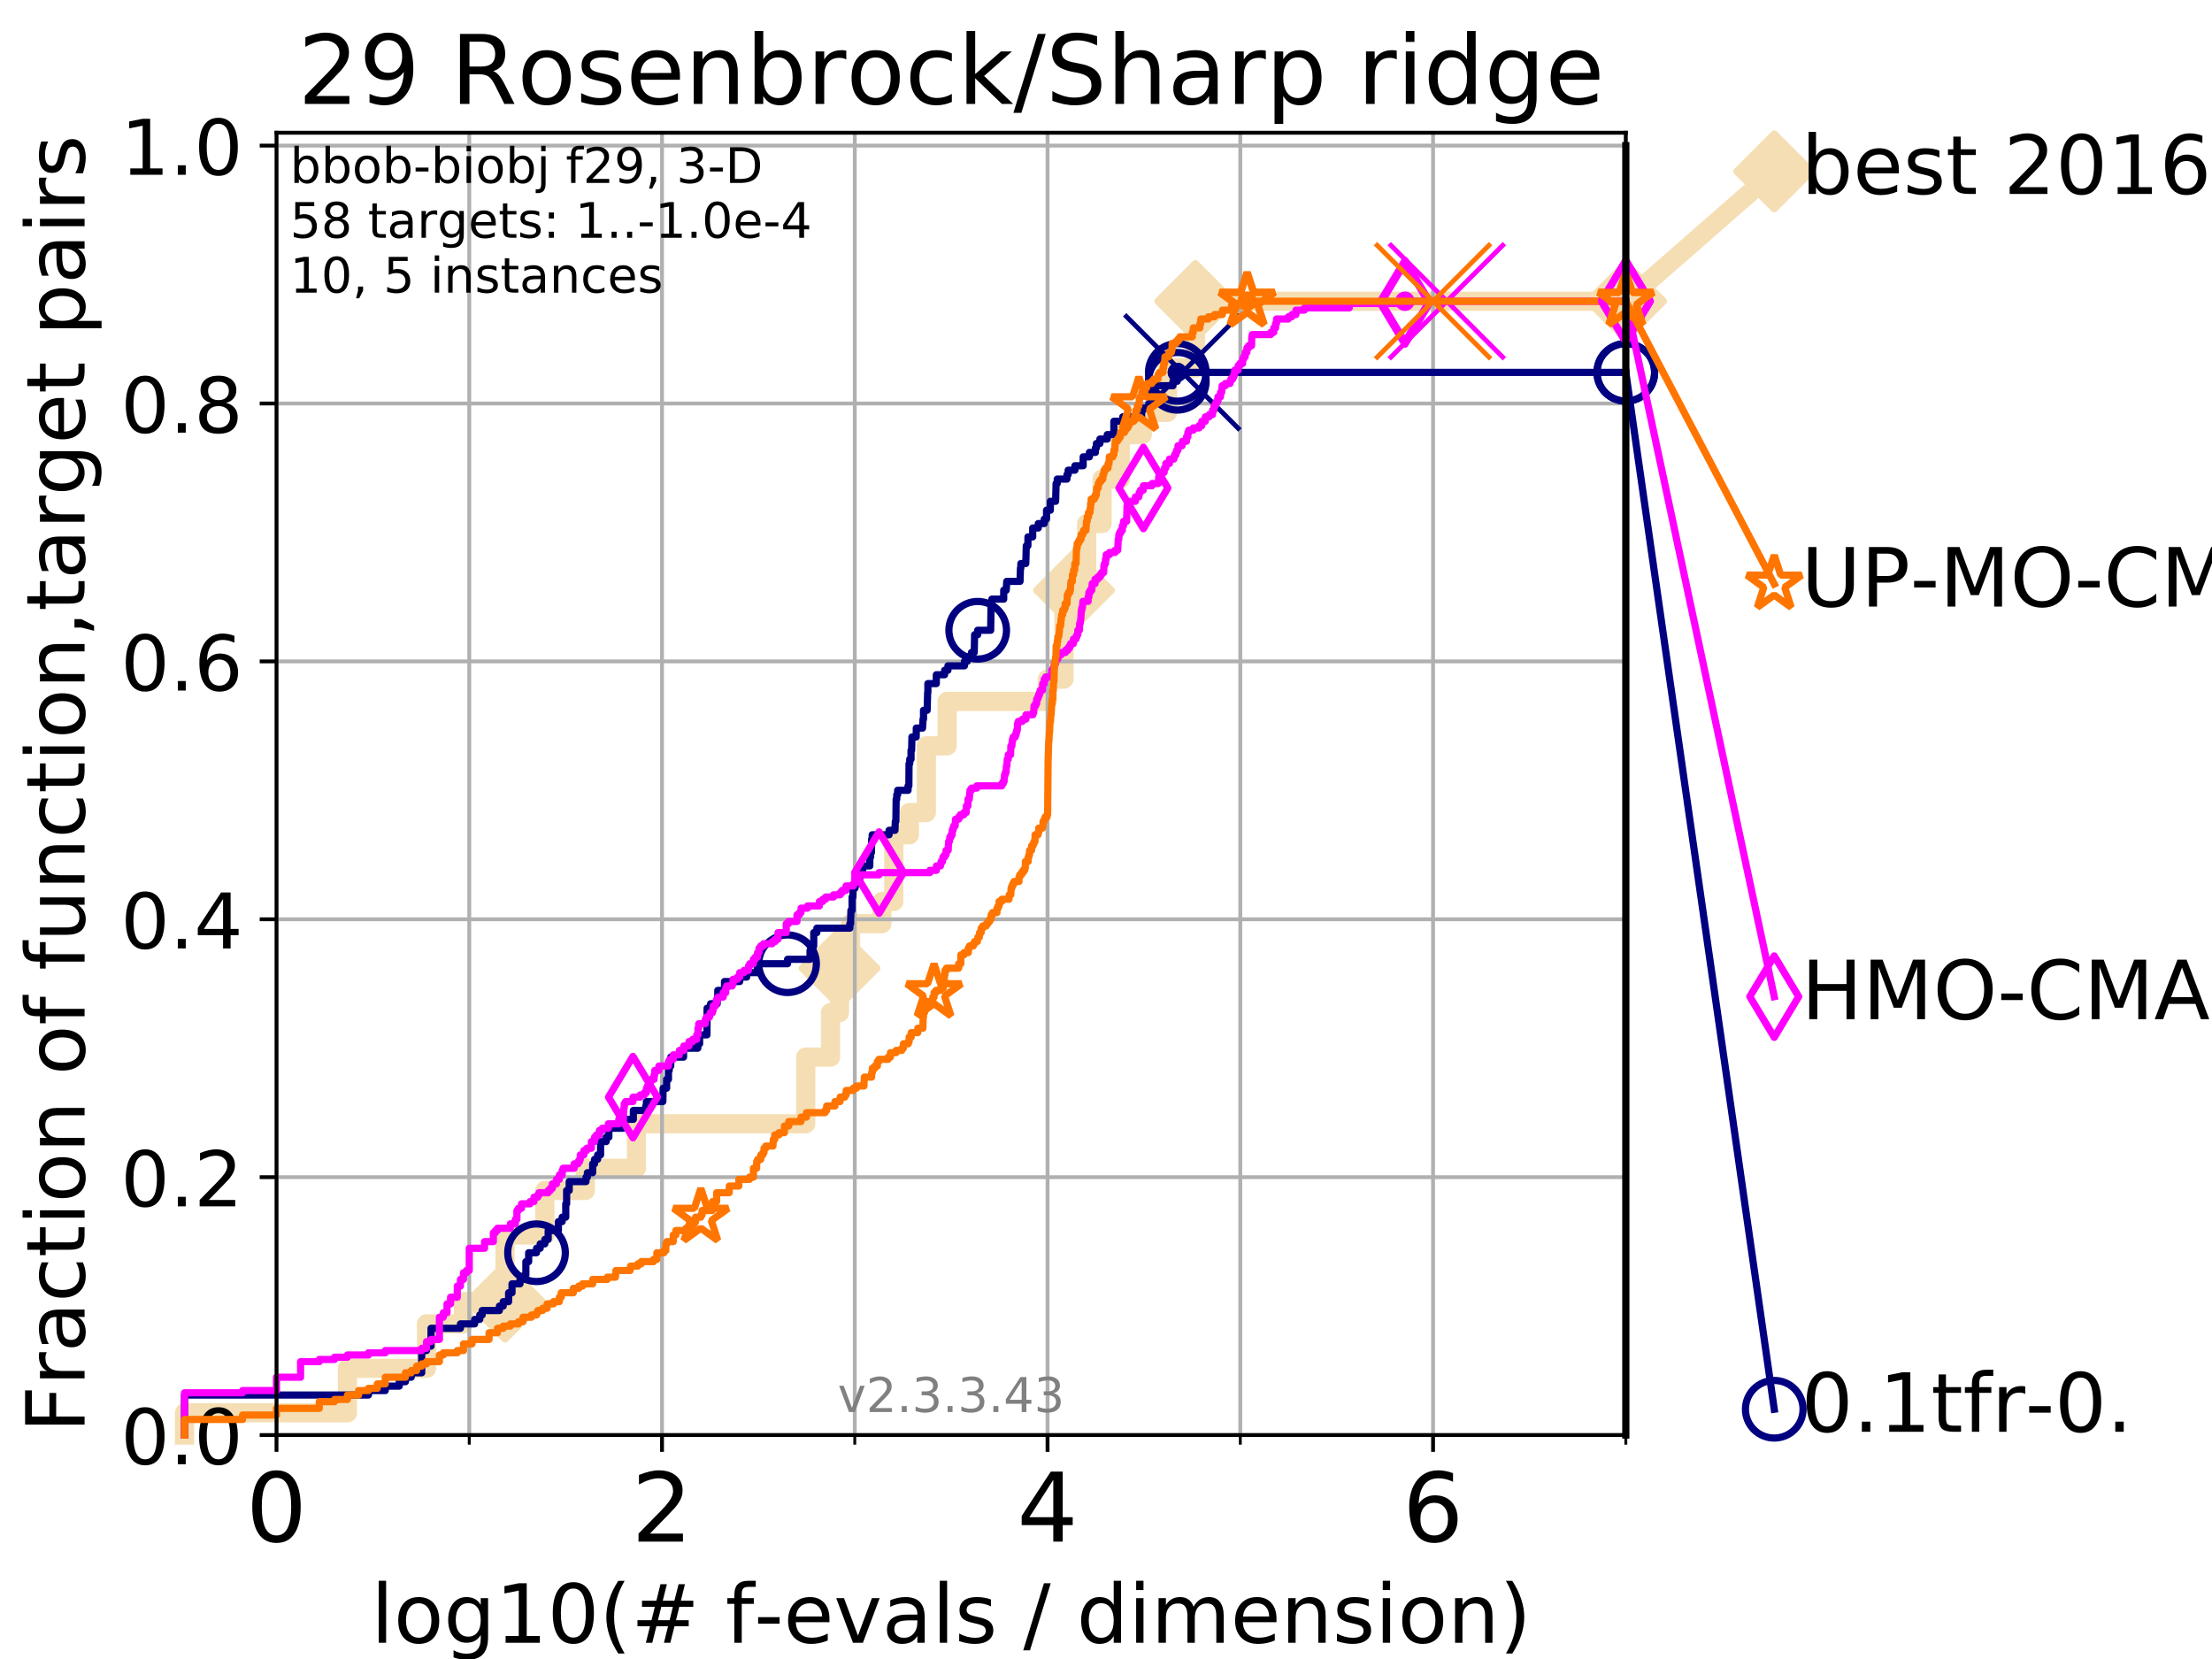 <?xml version="1.0" encoding="utf-8" standalone="no"?>
<!DOCTYPE svg PUBLIC "-//W3C//DTD SVG 1.1//EN"
  "http://www.w3.org/Graphics/SVG/1.1/DTD/svg11.dtd">
<!-- Created with matplotlib (https://matplotlib.org/) -->
<svg height="345.6pt" version="1.1" viewBox="0 0 460.8 345.6" width="460.8pt" xmlns="http://www.w3.org/2000/svg" xmlns:xlink="http://www.w3.org/1999/xlink">
 <defs>
  <style type="text/css">
*{stroke-linecap:butt;stroke-linejoin:round;}
  </style>
 </defs>
 <g id="figure_1">
  <g id="patch_1">
   <path d="M 0 345.6 
L 460.8 345.6 
L 460.8 0 
L 0 0 
z
" style="fill:#ffffff;"/>
  </g>
  <g id="axes_1">
   <g id="patch_2">
    <path d="M 57.6 298.944 
L 338.688 298.944 
L 338.688 27.648 
L 57.6 27.648 
z
" style="fill:#ffffff;"/>
   </g>
   <g id="line2d_1">
    <path d="M 38.441 298.944 
L 38.441 294.313 
L 72.376 294.313 
L 72.376 285.05 
L 88.847 285.05 
L 88.847 275.788 
L 96.552 275.788 
L 96.552 271.157 
L 105.21 271.157 
L 105.21 257.263 
L 113.501 257.263 
L 113.501 248.001 
L 121.931 248.001 
L 121.931 243.37 
L 132.581 243.37 
L 132.581 234.107 
L 167.851 234.107 
L 167.851 220.214 
L 173.018 220.214 
L 173.018 210.951 
L 174.88 210.951 
L 174.88 201.689 
L 177.172 201.689 
L 177.172 192.426 
L 183.717 192.426 
L 183.717 187.795 
L 186.19 187.795 
L 186.19 173.901 
L 189.439 173.901 
L 189.439 169.27 
L 192.974 169.27 
L 192.974 155.377 
L 197.303 155.377 
L 197.303 146.114 
L 218.181 146.114 
L 218.181 141.483 
L 221.639 141.483 
L 221.639 127.589 
L 223.726 127.589 
L 223.726 122.958 
L 226.365 122.958 
L 226.365 109.065 
L 229.573 109.065 
L 229.573 99.802 
L 233.389 99.802 
L 233.389 90.54 
L 237.957 90.54 
L 237.957 85.909 
L 243.215 85.909 
L 243.215 76.646 
L 249.025 76.646 
L 249.025 62.753 
L 338.688 62.753 
" style="fill:none;stroke:#f5deb3;stroke-linecap:square;stroke-width:4;"/>
   </g>
   <g id="line2d_2">
    <defs>
     <path d="M 0 7.778 
L 7.778 0 
L 0 -7.778 
L -7.778 0 
z
" id="mab36190e4f" style="stroke:#f5deb3;stroke-linejoin:miter;stroke-width:1.5;"/>
    </defs>
    <g>
     <use style="fill:#f5deb3;stroke:#f5deb3;stroke-linejoin:miter;stroke-width:1.5;" x="105.21" xlink:href="#mab36190e4f" y="271.157"/>
     <use style="fill:#f5deb3;stroke:#f5deb3;stroke-linejoin:miter;stroke-width:1.5;" x="174.88" xlink:href="#mab36190e4f" y="201.689"/>
     <use style="fill:#f5deb3;stroke:#f5deb3;stroke-linejoin:miter;stroke-width:1.5;" x="223.726" xlink:href="#mab36190e4f" y="122.958"/>
     <use style="fill:#f5deb3;stroke:#f5deb3;stroke-linejoin:miter;stroke-width:1.5;" x="249.025" xlink:href="#mab36190e4f" y="62.753"/>
     <use style="fill:#f5deb3;stroke:#f5deb3;stroke-linejoin:miter;stroke-width:1.5;" x="249.025" xlink:href="#mab36190e4f" y="62.753"/>
     <use style="fill:#f5deb3;stroke:#f5deb3;stroke-linejoin:miter;stroke-width:1.5;" x="338.688" xlink:href="#mab36190e4f" y="62.753"/>
    </g>
   </g>
   <g id="line2d_3">
    <path style="fill:none;stroke:#f5deb3;stroke-linecap:square;stroke-width:4;"/>
    <g/>
   </g>
   <g id="line2d_4">
    <path d="M 338.688 62.753 
L 369.608 35.706 
" style="fill:none;stroke:#f5deb3;stroke-linecap:square;stroke-width:4;"/>
    <g>
     <use style="fill:#f5deb3;stroke:#f5deb3;stroke-linejoin:miter;stroke-width:1.5;" x="338.688" xlink:href="#mab36190e4f" y="62.753"/>
     <use style="fill:#f5deb3;stroke:#f5deb3;stroke-linejoin:miter;stroke-width:1.5;" x="369.608" xlink:href="#mab36190e4f" y="35.706"/>
    </g>
   </g>
   <g id="matplotlib.axis_1">
    <g id="xtick_1">
     <g id="line2d_5">
      <path clip-path="url(#p9b6ff092f4)" d="M 57.6 298.944 
L 57.6 27.648 
" style="fill:none;stroke:#b0b0b0;stroke-linecap:square;stroke-width:0.8;"/>
     </g>
     <g id="line2d_6">
      <defs>
       <path d="M 0 0 
L 0 3.5 
" id="mf72e427436" style="stroke:#000000;stroke-width:0.8;"/>
      </defs>
      <g>
       <use style="stroke:#000000;stroke-width:0.8;" x="57.6" xlink:href="#mf72e427436" y="298.944"/>
      </g>
     </g>
     <g id="text_1">
      <!-- 0 -->
      <defs>
       <path d="M 31.781 66.406 
Q 24.172 66.406 20.328 58.906 
Q 16.5 51.422 16.5 36.375 
Q 16.5 21.391 20.328 13.891 
Q 24.172 6.391 31.781 6.391 
Q 39.453 6.391 43.281 13.891 
Q 47.125 21.391 47.125 36.375 
Q 47.125 51.422 43.281 58.906 
Q 39.453 66.406 31.781 66.406 
z
M 31.781 74.219 
Q 44.047 74.219 50.516 64.516 
Q 56.984 54.828 56.984 36.375 
Q 56.984 17.969 50.516 8.266 
Q 44.047 -1.422 31.781 -1.422 
Q 19.531 -1.422 13.062 8.266 
Q 6.594 17.969 6.594 36.375 
Q 6.594 54.828 13.062 64.516 
Q 19.531 74.219 31.781 74.219 
z
" id="DejaVuSans-48"/>
      </defs>
      <g transform="translate(51.237 321.141)scale(0.2 -0.2)">
       <use xlink:href="#DejaVuSans-48"/>
      </g>
     </g>
    </g>
    <g id="xtick_2">
     <g id="line2d_7">
      <path clip-path="url(#p9b6ff092f4)" d="M 137.911 298.944 
L 137.911 27.648 
" style="fill:none;stroke:#b0b0b0;stroke-linecap:square;stroke-width:0.8;"/>
     </g>
     <g id="line2d_8">
      <g>
       <use style="stroke:#000000;stroke-width:0.8;" x="137.911" xlink:href="#mf72e427436" y="298.944"/>
      </g>
     </g>
     <g id="text_2">
      <!-- 2 -->
      <defs>
       <path d="M 19.188 8.297 
L 53.609 8.297 
L 53.609 0 
L 7.328 0 
L 7.328 8.297 
Q 12.938 14.109 22.625 23.891 
Q 32.328 33.688 34.812 36.531 
Q 39.547 41.844 41.422 45.531 
Q 43.312 49.219 43.312 52.781 
Q 43.312 58.594 39.234 62.25 
Q 35.156 65.922 28.609 65.922 
Q 23.969 65.922 18.812 64.312 
Q 13.672 62.703 7.812 59.422 
L 7.812 69.391 
Q 13.766 71.781 18.938 73 
Q 24.125 74.219 28.422 74.219 
Q 39.75 74.219 46.484 68.547 
Q 53.219 62.891 53.219 53.422 
Q 53.219 48.922 51.531 44.891 
Q 49.859 40.875 45.406 35.406 
Q 44.188 33.984 37.641 27.219 
Q 31.109 20.453 19.188 8.297 
z
" id="DejaVuSans-50"/>
      </defs>
      <g transform="translate(131.548 321.141)scale(0.2 -0.2)">
       <use xlink:href="#DejaVuSans-50"/>
      </g>
     </g>
    </g>
    <g id="xtick_3">
     <g id="line2d_9">
      <path clip-path="url(#p9b6ff092f4)" d="M 218.222 298.944 
L 218.222 27.648 
" style="fill:none;stroke:#b0b0b0;stroke-linecap:square;stroke-width:0.8;"/>
     </g>
     <g id="line2d_10">
      <g>
       <use style="stroke:#000000;stroke-width:0.8;" x="218.222" xlink:href="#mf72e427436" y="298.944"/>
      </g>
     </g>
     <g id="text_3">
      <!-- 4 -->
      <defs>
       <path d="M 37.797 64.312 
L 12.891 25.391 
L 37.797 25.391 
z
M 35.203 72.906 
L 47.609 72.906 
L 47.609 25.391 
L 58.016 25.391 
L 58.016 17.188 
L 47.609 17.188 
L 47.609 0 
L 37.797 0 
L 37.797 17.188 
L 4.891 17.188 
L 4.891 26.703 
z
" id="DejaVuSans-52"/>
      </defs>
      <g transform="translate(211.859 321.141)scale(0.2 -0.2)">
       <use xlink:href="#DejaVuSans-52"/>
      </g>
     </g>
    </g>
    <g id="xtick_4">
     <g id="line2d_11">
      <path clip-path="url(#p9b6ff092f4)" d="M 298.533 298.944 
L 298.533 27.648 
" style="fill:none;stroke:#b0b0b0;stroke-linecap:square;stroke-width:0.8;"/>
     </g>
     <g id="line2d_12">
      <g>
       <use style="stroke:#000000;stroke-width:0.8;" x="298.533" xlink:href="#mf72e427436" y="298.944"/>
      </g>
     </g>
     <g id="text_4">
      <!-- 6 -->
      <defs>
       <path d="M 33.016 40.375 
Q 26.375 40.375 22.484 35.828 
Q 18.609 31.297 18.609 23.391 
Q 18.609 15.531 22.484 10.953 
Q 26.375 6.391 33.016 6.391 
Q 39.656 6.391 43.531 10.953 
Q 47.406 15.531 47.406 23.391 
Q 47.406 31.297 43.531 35.828 
Q 39.656 40.375 33.016 40.375 
z
M 52.594 71.297 
L 52.594 62.312 
Q 48.875 64.062 45.094 64.984 
Q 41.312 65.922 37.594 65.922 
Q 27.828 65.922 22.672 59.328 
Q 17.531 52.734 16.797 39.406 
Q 19.672 43.656 24.016 45.922 
Q 28.375 48.188 33.594 48.188 
Q 44.578 48.188 50.953 41.516 
Q 57.328 34.859 57.328 23.391 
Q 57.328 12.156 50.688 5.359 
Q 44.047 -1.422 33.016 -1.422 
Q 20.359 -1.422 13.672 8.266 
Q 6.984 17.969 6.984 36.375 
Q 6.984 53.656 15.188 63.938 
Q 23.391 74.219 37.203 74.219 
Q 40.922 74.219 44.703 73.484 
Q 48.484 72.75 52.594 71.297 
z
" id="DejaVuSans-54"/>
      </defs>
      <g transform="translate(292.17 321.141)scale(0.2 -0.2)">
       <use xlink:href="#DejaVuSans-54"/>
      </g>
     </g>
    </g>
    <g id="xtick_5">
     <g id="line2d_13">
      <path clip-path="url(#p9b6ff092f4)" d="M 97.755 298.944 
L 97.755 27.648 
" style="fill:none;stroke:#b0b0b0;stroke-linecap:square;stroke-width:0.8;"/>
     </g>
     <g id="line2d_14">
      <defs>
       <path d="M 0 0 
L 0 2 
" id="m2d35573076" style="stroke:#000000;stroke-width:0.6;"/>
      </defs>
      <g>
       <use style="stroke:#000000;stroke-width:0.6;" x="97.755" xlink:href="#m2d35573076" y="298.944"/>
      </g>
     </g>
    </g>
    <g id="xtick_6">
     <g id="line2d_15">
      <path clip-path="url(#p9b6ff092f4)" d="M 178.066 298.944 
L 178.066 27.648 
" style="fill:none;stroke:#b0b0b0;stroke-linecap:square;stroke-width:0.8;"/>
     </g>
     <g id="line2d_16">
      <g>
       <use style="stroke:#000000;stroke-width:0.6;" x="178.066" xlink:href="#m2d35573076" y="298.944"/>
      </g>
     </g>
    </g>
    <g id="xtick_7">
     <g id="line2d_17">
      <path clip-path="url(#p9b6ff092f4)" d="M 258.377 298.944 
L 258.377 27.648 
" style="fill:none;stroke:#b0b0b0;stroke-linecap:square;stroke-width:0.8;"/>
     </g>
     <g id="line2d_18">
      <g>
       <use style="stroke:#000000;stroke-width:0.6;" x="258.377" xlink:href="#m2d35573076" y="298.944"/>
      </g>
     </g>
    </g>
    <g id="xtick_8">
     <g id="line2d_19">
      <path clip-path="url(#p9b6ff092f4)" d="M 338.688 298.944 
L 338.688 27.648 
" style="fill:none;stroke:#b0b0b0;stroke-linecap:square;stroke-width:0.8;"/>
     </g>
     <g id="line2d_20">
      <g>
       <use style="stroke:#000000;stroke-width:0.6;" x="338.688" xlink:href="#m2d35573076" y="298.944"/>
      </g>
     </g>
    </g>
    <g id="text_5">
     <!-- log10(# f-evals / dimension) -->
     <defs>
      <path d="M 9.422 75.984 
L 18.406 75.984 
L 18.406 0 
L 9.422 0 
z
" id="DejaVuSans-108"/>
      <path d="M 30.609 48.391 
Q 23.391 48.391 19.188 42.75 
Q 14.984 37.109 14.984 27.297 
Q 14.984 17.484 19.156 11.844 
Q 23.344 6.203 30.609 6.203 
Q 37.797 6.203 41.984 11.859 
Q 46.188 17.531 46.188 27.297 
Q 46.188 37.016 41.984 42.703 
Q 37.797 48.391 30.609 48.391 
z
M 30.609 56 
Q 42.328 56 49.016 48.375 
Q 55.719 40.766 55.719 27.297 
Q 55.719 13.875 49.016 6.219 
Q 42.328 -1.422 30.609 -1.422 
Q 18.844 -1.422 12.172 6.219 
Q 5.516 13.875 5.516 27.297 
Q 5.516 40.766 12.172 48.375 
Q 18.844 56 30.609 56 
z
" id="DejaVuSans-111"/>
      <path d="M 45.406 27.984 
Q 45.406 37.75 41.375 43.109 
Q 37.359 48.484 30.078 48.484 
Q 22.859 48.484 18.828 43.109 
Q 14.797 37.75 14.797 27.984 
Q 14.797 18.266 18.828 12.891 
Q 22.859 7.516 30.078 7.516 
Q 37.359 7.516 41.375 12.891 
Q 45.406 18.266 45.406 27.984 
z
M 54.391 6.781 
Q 54.391 -7.172 48.188 -13.984 
Q 42 -20.797 29.203 -20.797 
Q 24.469 -20.797 20.266 -20.094 
Q 16.062 -19.391 12.109 -17.922 
L 12.109 -9.188 
Q 16.062 -11.328 19.922 -12.344 
Q 23.781 -13.375 27.781 -13.375 
Q 36.625 -13.375 41.016 -8.766 
Q 45.406 -4.156 45.406 5.172 
L 45.406 9.625 
Q 42.625 4.781 38.281 2.391 
Q 33.938 0 27.875 0 
Q 17.828 0 11.672 7.656 
Q 5.516 15.328 5.516 27.984 
Q 5.516 40.672 11.672 48.328 
Q 17.828 56 27.875 56 
Q 33.938 56 38.281 53.609 
Q 42.625 51.219 45.406 46.391 
L 45.406 54.688 
L 54.391 54.688 
z
" id="DejaVuSans-103"/>
      <path d="M 12.406 8.297 
L 28.516 8.297 
L 28.516 63.922 
L 10.984 60.406 
L 10.984 69.391 
L 28.422 72.906 
L 38.281 72.906 
L 38.281 8.297 
L 54.391 8.297 
L 54.391 0 
L 12.406 0 
z
" id="DejaVuSans-49"/>
      <path d="M 31 75.875 
Q 24.469 64.656 21.281 53.656 
Q 18.109 42.672 18.109 31.391 
Q 18.109 20.125 21.312 9.062 
Q 24.516 -2 31 -13.188 
L 23.188 -13.188 
Q 15.875 -1.703 12.234 9.375 
Q 8.594 20.453 8.594 31.391 
Q 8.594 42.281 12.203 53.312 
Q 15.828 64.359 23.188 75.875 
z
" id="DejaVuSans-40"/>
      <path d="M 51.125 44 
L 36.922 44 
L 32.812 27.688 
L 47.125 27.688 
z
M 43.797 71.781 
L 38.719 51.516 
L 52.984 51.516 
L 58.109 71.781 
L 65.922 71.781 
L 60.891 51.516 
L 76.125 51.516 
L 76.125 44 
L 58.984 44 
L 54.984 27.688 
L 70.516 27.688 
L 70.516 20.219 
L 53.078 20.219 
L 48 0 
L 40.188 0 
L 45.219 20.219 
L 30.906 20.219 
L 25.875 0 
L 18.016 0 
L 23.094 20.219 
L 7.719 20.219 
L 7.719 27.688 
L 24.906 27.688 
L 29 44 
L 13.281 44 
L 13.281 51.516 
L 30.906 51.516 
L 35.891 71.781 
z
" id="DejaVuSans-35"/>
      <path id="DejaVuSans-32"/>
      <path d="M 37.109 75.984 
L 37.109 68.5 
L 28.516 68.5 
Q 23.688 68.5 21.797 66.547 
Q 19.922 64.594 19.922 59.516 
L 19.922 54.688 
L 34.719 54.688 
L 34.719 47.703 
L 19.922 47.703 
L 19.922 0 
L 10.891 0 
L 10.891 47.703 
L 2.297 47.703 
L 2.297 54.688 
L 10.891 54.688 
L 10.891 58.5 
Q 10.891 67.625 15.141 71.797 
Q 19.391 75.984 28.609 75.984 
z
" id="DejaVuSans-102"/>
      <path d="M 4.891 31.391 
L 31.203 31.391 
L 31.203 23.391 
L 4.891 23.391 
z
" id="DejaVuSans-45"/>
      <path d="M 56.203 29.594 
L 56.203 25.203 
L 14.891 25.203 
Q 15.484 15.922 20.484 11.062 
Q 25.484 6.203 34.422 6.203 
Q 39.594 6.203 44.453 7.469 
Q 49.312 8.734 54.109 11.281 
L 54.109 2.781 
Q 49.266 0.734 44.188 -0.344 
Q 39.109 -1.422 33.891 -1.422 
Q 20.797 -1.422 13.156 6.188 
Q 5.516 13.812 5.516 26.812 
Q 5.516 40.234 12.766 48.109 
Q 20.016 56 32.328 56 
Q 43.359 56 49.781 48.891 
Q 56.203 41.797 56.203 29.594 
z
M 47.219 32.234 
Q 47.125 39.594 43.094 43.984 
Q 39.062 48.391 32.422 48.391 
Q 24.906 48.391 20.391 44.141 
Q 15.875 39.891 15.188 32.172 
z
" id="DejaVuSans-101"/>
      <path d="M 2.984 54.688 
L 12.5 54.688 
L 29.594 8.797 
L 46.688 54.688 
L 56.203 54.688 
L 35.688 0 
L 23.484 0 
z
" id="DejaVuSans-118"/>
      <path d="M 34.281 27.484 
Q 23.391 27.484 19.188 25 
Q 14.984 22.516 14.984 16.5 
Q 14.984 11.719 18.141 8.906 
Q 21.297 6.109 26.703 6.109 
Q 34.188 6.109 38.703 11.406 
Q 43.219 16.703 43.219 25.484 
L 43.219 27.484 
z
M 52.203 31.203 
L 52.203 0 
L 43.219 0 
L 43.219 8.297 
Q 40.141 3.328 35.547 0.953 
Q 30.953 -1.422 24.312 -1.422 
Q 15.922 -1.422 10.953 3.297 
Q 6 8.016 6 15.922 
Q 6 25.141 12.172 29.828 
Q 18.359 34.516 30.609 34.516 
L 43.219 34.516 
L 43.219 35.406 
Q 43.219 41.609 39.141 45 
Q 35.062 48.391 27.688 48.391 
Q 23 48.391 18.547 47.266 
Q 14.109 46.141 10.016 43.891 
L 10.016 52.203 
Q 14.938 54.109 19.578 55.047 
Q 24.219 56 28.609 56 
Q 40.484 56 46.344 49.844 
Q 52.203 43.703 52.203 31.203 
z
" id="DejaVuSans-97"/>
      <path d="M 44.281 53.078 
L 44.281 44.578 
Q 40.484 46.531 36.375 47.5 
Q 32.281 48.484 27.875 48.484 
Q 21.188 48.484 17.844 46.438 
Q 14.5 44.391 14.5 40.281 
Q 14.5 37.156 16.891 35.375 
Q 19.281 33.594 26.516 31.984 
L 29.594 31.297 
Q 39.156 29.25 43.188 25.516 
Q 47.219 21.781 47.219 15.094 
Q 47.219 7.469 41.188 3.016 
Q 35.156 -1.422 24.609 -1.422 
Q 20.219 -1.422 15.453 -0.562 
Q 10.688 0.297 5.422 2 
L 5.422 11.281 
Q 10.406 8.688 15.234 7.391 
Q 20.062 6.109 24.812 6.109 
Q 31.156 6.109 34.562 8.281 
Q 37.984 10.453 37.984 14.406 
Q 37.984 18.062 35.516 20.016 
Q 33.062 21.969 24.703 23.781 
L 21.578 24.516 
Q 13.234 26.266 9.516 29.906 
Q 5.812 33.547 5.812 39.891 
Q 5.812 47.609 11.281 51.797 
Q 16.75 56 26.812 56 
Q 31.781 56 36.172 55.266 
Q 40.578 54.547 44.281 53.078 
z
" id="DejaVuSans-115"/>
      <path d="M 25.391 72.906 
L 33.688 72.906 
L 8.297 -9.281 
L 0 -9.281 
z
" id="DejaVuSans-47"/>
      <path d="M 45.406 46.391 
L 45.406 75.984 
L 54.391 75.984 
L 54.391 0 
L 45.406 0 
L 45.406 8.203 
Q 42.578 3.328 38.25 0.953 
Q 33.938 -1.422 27.875 -1.422 
Q 17.969 -1.422 11.734 6.484 
Q 5.516 14.406 5.516 27.297 
Q 5.516 40.188 11.734 48.094 
Q 17.969 56 27.875 56 
Q 33.938 56 38.25 53.625 
Q 42.578 51.266 45.406 46.391 
z
M 14.797 27.297 
Q 14.797 17.391 18.875 11.75 
Q 22.953 6.109 30.078 6.109 
Q 37.203 6.109 41.297 11.75 
Q 45.406 17.391 45.406 27.297 
Q 45.406 37.203 41.297 42.844 
Q 37.203 48.484 30.078 48.484 
Q 22.953 48.484 18.875 42.844 
Q 14.797 37.203 14.797 27.297 
z
" id="DejaVuSans-100"/>
      <path d="M 9.422 54.688 
L 18.406 54.688 
L 18.406 0 
L 9.422 0 
z
M 9.422 75.984 
L 18.406 75.984 
L 18.406 64.594 
L 9.422 64.594 
z
" id="DejaVuSans-105"/>
      <path d="M 52 44.188 
Q 55.375 50.25 60.062 53.125 
Q 64.75 56 71.094 56 
Q 79.641 56 84.281 50.016 
Q 88.922 44.047 88.922 33.016 
L 88.922 0 
L 79.891 0 
L 79.891 32.719 
Q 79.891 40.578 77.094 44.375 
Q 74.312 48.188 68.609 48.188 
Q 61.625 48.188 57.562 43.547 
Q 53.516 38.922 53.516 30.906 
L 53.516 0 
L 44.484 0 
L 44.484 32.719 
Q 44.484 40.625 41.703 44.406 
Q 38.922 48.188 33.109 48.188 
Q 26.219 48.188 22.156 43.531 
Q 18.109 38.875 18.109 30.906 
L 18.109 0 
L 9.078 0 
L 9.078 54.688 
L 18.109 54.688 
L 18.109 46.188 
Q 21.188 51.219 25.484 53.609 
Q 29.781 56 35.688 56 
Q 41.656 56 45.828 52.969 
Q 50 49.953 52 44.188 
z
" id="DejaVuSans-109"/>
      <path d="M 54.891 33.016 
L 54.891 0 
L 45.906 0 
L 45.906 32.719 
Q 45.906 40.484 42.875 44.328 
Q 39.844 48.188 33.797 48.188 
Q 26.516 48.188 22.312 43.547 
Q 18.109 38.922 18.109 30.906 
L 18.109 0 
L 9.078 0 
L 9.078 54.688 
L 18.109 54.688 
L 18.109 46.188 
Q 21.344 51.125 25.703 53.562 
Q 30.078 56 35.797 56 
Q 45.219 56 50.047 50.172 
Q 54.891 44.344 54.891 33.016 
z
" id="DejaVuSans-110"/>
      <path d="M 8.016 75.875 
L 15.828 75.875 
Q 23.141 64.359 26.781 53.312 
Q 30.422 42.281 30.422 31.391 
Q 30.422 20.453 26.781 9.375 
Q 23.141 -1.703 15.828 -13.188 
L 8.016 -13.188 
Q 14.5 -2 17.703 9.062 
Q 20.906 20.125 20.906 31.391 
Q 20.906 42.672 17.703 53.656 
Q 14.5 64.656 8.016 75.875 
z
" id="DejaVuSans-41"/>
     </defs>
     <g transform="translate(77.303 342.218)scale(0.17 -0.17)">
      <use xlink:href="#DejaVuSans-108"/>
      <use x="27.783" xlink:href="#DejaVuSans-111"/>
      <use x="88.965" xlink:href="#DejaVuSans-103"/>
      <use x="152.441" xlink:href="#DejaVuSans-49"/>
      <use x="216.064" xlink:href="#DejaVuSans-48"/>
      <use x="279.688" xlink:href="#DejaVuSans-40"/>
      <use x="318.701" xlink:href="#DejaVuSans-35"/>
      <use x="402.49" xlink:href="#DejaVuSans-32"/>
      <use x="434.277" xlink:href="#DejaVuSans-102"/>
      <use x="469.404" xlink:href="#DejaVuSans-45"/>
      <use x="505.488" xlink:href="#DejaVuSans-101"/>
      <use x="567.012" xlink:href="#DejaVuSans-118"/>
      <use x="626.191" xlink:href="#DejaVuSans-97"/>
      <use x="687.471" xlink:href="#DejaVuSans-108"/>
      <use x="715.254" xlink:href="#DejaVuSans-115"/>
      <use x="767.354" xlink:href="#DejaVuSans-32"/>
      <use x="799.141" xlink:href="#DejaVuSans-47"/>
      <use x="832.832" xlink:href="#DejaVuSans-32"/>
      <use x="864.619" xlink:href="#DejaVuSans-100"/>
      <use x="928.096" xlink:href="#DejaVuSans-105"/>
      <use x="955.879" xlink:href="#DejaVuSans-109"/>
      <use x="1053.291" xlink:href="#DejaVuSans-101"/>
      <use x="1114.814" xlink:href="#DejaVuSans-110"/>
      <use x="1178.193" xlink:href="#DejaVuSans-115"/>
      <use x="1230.293" xlink:href="#DejaVuSans-105"/>
      <use x="1258.076" xlink:href="#DejaVuSans-111"/>
      <use x="1319.258" xlink:href="#DejaVuSans-110"/>
      <use x="1382.637" xlink:href="#DejaVuSans-41"/>
     </g>
    </g>
   </g>
   <g id="matplotlib.axis_2">
    <g id="ytick_1">
     <g id="line2d_21">
      <path clip-path="url(#p9b6ff092f4)" d="M 57.6 298.944 
L 338.688 298.944 
" style="fill:none;stroke:#b0b0b0;stroke-linecap:square;stroke-width:0.8;"/>
     </g>
     <g id="line2d_22">
      <defs>
       <path d="M 0 0 
L -3.5 0 
" id="m119cb40bba" style="stroke:#000000;stroke-width:0.8;"/>
      </defs>
      <g>
       <use style="stroke:#000000;stroke-width:0.8;" x="57.6" xlink:href="#m119cb40bba" y="298.944"/>
      </g>
     </g>
     <g id="text_6">
      <!-- 0.0 -->
      <defs>
       <path d="M 10.688 12.406 
L 21 12.406 
L 21 0 
L 10.688 0 
z
" id="DejaVuSans-46"/>
      </defs>
      <g transform="translate(25.155 305.023)scale(0.16 -0.16)">
       <use xlink:href="#DejaVuSans-48"/>
       <use x="63.623" xlink:href="#DejaVuSans-46"/>
       <use x="95.41" xlink:href="#DejaVuSans-48"/>
      </g>
     </g>
    </g>
    <g id="ytick_2">
     <g id="line2d_23">
      <path clip-path="url(#p9b6ff092f4)" d="M 57.6 245.222 
L 338.688 245.222 
" style="fill:none;stroke:#b0b0b0;stroke-linecap:square;stroke-width:0.8;"/>
     </g>
     <g id="line2d_24">
      <g>
       <use style="stroke:#000000;stroke-width:0.8;" x="57.6" xlink:href="#m119cb40bba" y="245.222"/>
      </g>
     </g>
     <g id="text_7">
      <!-- 0.2 -->
      <g transform="translate(25.155 251.301)scale(0.16 -0.16)">
       <use xlink:href="#DejaVuSans-48"/>
       <use x="63.623" xlink:href="#DejaVuSans-46"/>
       <use x="95.41" xlink:href="#DejaVuSans-50"/>
      </g>
     </g>
    </g>
    <g id="ytick_3">
     <g id="line2d_25">
      <path clip-path="url(#p9b6ff092f4)" d="M 57.6 191.5 
L 338.688 191.5 
" style="fill:none;stroke:#b0b0b0;stroke-linecap:square;stroke-width:0.8;"/>
     </g>
     <g id="line2d_26">
      <g>
       <use style="stroke:#000000;stroke-width:0.8;" x="57.6" xlink:href="#m119cb40bba" y="191.5"/>
      </g>
     </g>
     <g id="text_8">
      <!-- 0.4 -->
      <g transform="translate(25.155 197.579)scale(0.16 -0.16)">
       <use xlink:href="#DejaVuSans-48"/>
       <use x="63.623" xlink:href="#DejaVuSans-46"/>
       <use x="95.41" xlink:href="#DejaVuSans-52"/>
      </g>
     </g>
    </g>
    <g id="ytick_4">
     <g id="line2d_27">
      <path clip-path="url(#p9b6ff092f4)" d="M 57.6 137.778 
L 338.688 137.778 
" style="fill:none;stroke:#b0b0b0;stroke-linecap:square;stroke-width:0.8;"/>
     </g>
     <g id="line2d_28">
      <g>
       <use style="stroke:#000000;stroke-width:0.8;" x="57.6" xlink:href="#m119cb40bba" y="137.778"/>
      </g>
     </g>
     <g id="text_9">
      <!-- 0.6 -->
      <g transform="translate(25.155 143.857)scale(0.16 -0.16)">
       <use xlink:href="#DejaVuSans-48"/>
       <use x="63.623" xlink:href="#DejaVuSans-46"/>
       <use x="95.41" xlink:href="#DejaVuSans-54"/>
      </g>
     </g>
    </g>
    <g id="ytick_5">
     <g id="line2d_29">
      <path clip-path="url(#p9b6ff092f4)" d="M 57.6 84.056 
L 338.688 84.056 
" style="fill:none;stroke:#b0b0b0;stroke-linecap:square;stroke-width:0.8;"/>
     </g>
     <g id="line2d_30">
      <g>
       <use style="stroke:#000000;stroke-width:0.8;" x="57.6" xlink:href="#m119cb40bba" y="84.056"/>
      </g>
     </g>
     <g id="text_10">
      <!-- 0.8 -->
      <defs>
       <path d="M 31.781 34.625 
Q 24.75 34.625 20.719 30.859 
Q 16.703 27.094 16.703 20.516 
Q 16.703 13.922 20.719 10.156 
Q 24.75 6.391 31.781 6.391 
Q 38.812 6.391 42.859 10.172 
Q 46.922 13.969 46.922 20.516 
Q 46.922 27.094 42.891 30.859 
Q 38.875 34.625 31.781 34.625 
z
M 21.922 38.812 
Q 15.578 40.375 12.031 44.719 
Q 8.5 49.078 8.5 55.328 
Q 8.5 64.062 14.719 69.141 
Q 20.953 74.219 31.781 74.219 
Q 42.672 74.219 48.875 69.141 
Q 55.078 64.062 55.078 55.328 
Q 55.078 49.078 51.531 44.719 
Q 48 40.375 41.703 38.812 
Q 48.828 37.156 52.797 32.312 
Q 56.781 27.484 56.781 20.516 
Q 56.781 9.906 50.312 4.234 
Q 43.844 -1.422 31.781 -1.422 
Q 19.734 -1.422 13.25 4.234 
Q 6.781 9.906 6.781 20.516 
Q 6.781 27.484 10.781 32.312 
Q 14.797 37.156 21.922 38.812 
z
M 18.312 54.391 
Q 18.312 48.734 21.844 45.562 
Q 25.391 42.391 31.781 42.391 
Q 38.141 42.391 41.719 45.562 
Q 45.312 48.734 45.312 54.391 
Q 45.312 60.062 41.719 63.234 
Q 38.141 66.406 31.781 66.406 
Q 25.391 66.406 21.844 63.234 
Q 18.312 60.062 18.312 54.391 
z
" id="DejaVuSans-56"/>
      </defs>
      <g transform="translate(25.155 90.135)scale(0.16 -0.16)">
       <use xlink:href="#DejaVuSans-48"/>
       <use x="63.623" xlink:href="#DejaVuSans-46"/>
       <use x="95.41" xlink:href="#DejaVuSans-56"/>
      </g>
     </g>
    </g>
    <g id="ytick_6">
     <g id="line2d_31">
      <path clip-path="url(#p9b6ff092f4)" d="M 57.6 30.334 
L 338.688 30.334 
" style="fill:none;stroke:#b0b0b0;stroke-linecap:square;stroke-width:0.8;"/>
     </g>
     <g id="line2d_32">
      <g>
       <use style="stroke:#000000;stroke-width:0.8;" x="57.6" xlink:href="#m119cb40bba" y="30.334"/>
      </g>
     </g>
     <g id="text_11">
      <!-- 1.0 -->
      <g transform="translate(25.155 36.413)scale(0.16 -0.16)">
       <use xlink:href="#DejaVuSans-49"/>
       <use x="63.623" xlink:href="#DejaVuSans-46"/>
       <use x="95.41" xlink:href="#DejaVuSans-48"/>
      </g>
     </g>
    </g>
    <g id="text_12">
     <!-- Fraction of function,target pairs -->
     <defs>
      <path d="M 9.812 72.906 
L 51.703 72.906 
L 51.703 64.594 
L 19.672 64.594 
L 19.672 43.109 
L 48.578 43.109 
L 48.578 34.812 
L 19.672 34.812 
L 19.672 0 
L 9.812 0 
z
" id="DejaVuSans-70"/>
      <path d="M 41.109 46.297 
Q 39.594 47.172 37.812 47.578 
Q 36.031 48 33.891 48 
Q 26.266 48 22.188 43.047 
Q 18.109 38.094 18.109 28.812 
L 18.109 0 
L 9.078 0 
L 9.078 54.688 
L 18.109 54.688 
L 18.109 46.188 
Q 20.953 51.172 25.484 53.578 
Q 30.031 56 36.531 56 
Q 37.453 56 38.578 55.875 
Q 39.703 55.766 41.062 55.516 
z
" id="DejaVuSans-114"/>
      <path d="M 48.781 52.594 
L 48.781 44.188 
Q 44.969 46.297 41.141 47.344 
Q 37.312 48.391 33.406 48.391 
Q 24.656 48.391 19.812 42.844 
Q 14.984 37.312 14.984 27.297 
Q 14.984 17.281 19.812 11.734 
Q 24.656 6.203 33.406 6.203 
Q 37.312 6.203 41.141 7.25 
Q 44.969 8.297 48.781 10.406 
L 48.781 2.094 
Q 45.016 0.344 40.984 -0.531 
Q 36.969 -1.422 32.422 -1.422 
Q 20.062 -1.422 12.781 6.344 
Q 5.516 14.109 5.516 27.297 
Q 5.516 40.672 12.859 48.328 
Q 20.219 56 33.016 56 
Q 37.156 56 41.109 55.141 
Q 45.062 54.297 48.781 52.594 
z
" id="DejaVuSans-99"/>
      <path d="M 18.312 70.219 
L 18.312 54.688 
L 36.812 54.688 
L 36.812 47.703 
L 18.312 47.703 
L 18.312 18.016 
Q 18.312 11.328 20.141 9.422 
Q 21.969 7.516 27.594 7.516 
L 36.812 7.516 
L 36.812 0 
L 27.594 0 
Q 17.188 0 13.234 3.875 
Q 9.281 7.766 9.281 18.016 
L 9.281 47.703 
L 2.688 47.703 
L 2.688 54.688 
L 9.281 54.688 
L 9.281 70.219 
z
" id="DejaVuSans-116"/>
      <path d="M 8.5 21.578 
L 8.5 54.688 
L 17.484 54.688 
L 17.484 21.922 
Q 17.484 14.156 20.5 10.266 
Q 23.531 6.391 29.594 6.391 
Q 36.859 6.391 41.078 11.031 
Q 45.312 15.672 45.312 23.688 
L 45.312 54.688 
L 54.297 54.688 
L 54.297 0 
L 45.312 0 
L 45.312 8.406 
Q 42.047 3.422 37.719 1 
Q 33.406 -1.422 27.688 -1.422 
Q 18.266 -1.422 13.375 4.438 
Q 8.5 10.297 8.5 21.578 
z
M 31.109 56 
z
" id="DejaVuSans-117"/>
      <path d="M 11.719 12.406 
L 22.016 12.406 
L 22.016 4 
L 14.016 -11.625 
L 7.719 -11.625 
L 11.719 4 
z
" id="DejaVuSans-44"/>
      <path d="M 18.109 8.203 
L 18.109 -20.797 
L 9.078 -20.797 
L 9.078 54.688 
L 18.109 54.688 
L 18.109 46.391 
Q 20.953 51.266 25.266 53.625 
Q 29.594 56 35.594 56 
Q 45.562 56 51.781 48.094 
Q 58.016 40.188 58.016 27.297 
Q 58.016 14.406 51.781 6.484 
Q 45.562 -1.422 35.594 -1.422 
Q 29.594 -1.422 25.266 0.953 
Q 20.953 3.328 18.109 8.203 
z
M 48.688 27.297 
Q 48.688 37.203 44.609 42.844 
Q 40.531 48.484 33.406 48.484 
Q 26.266 48.484 22.188 42.844 
Q 18.109 37.203 18.109 27.297 
Q 18.109 17.391 22.188 11.75 
Q 26.266 6.109 33.406 6.109 
Q 40.531 6.109 44.609 11.75 
Q 48.688 17.391 48.688 27.297 
z
" id="DejaVuSans-112"/>
     </defs>
     <g transform="translate(17.62 298.435)rotate(-90)scale(0.17 -0.17)">
      <use xlink:href="#DejaVuSans-70"/>
      <use x="57.41" xlink:href="#DejaVuSans-114"/>
      <use x="98.523" xlink:href="#DejaVuSans-97"/>
      <use x="159.803" xlink:href="#DejaVuSans-99"/>
      <use x="214.783" xlink:href="#DejaVuSans-116"/>
      <use x="253.992" xlink:href="#DejaVuSans-105"/>
      <use x="281.775" xlink:href="#DejaVuSans-111"/>
      <use x="342.957" xlink:href="#DejaVuSans-110"/>
      <use x="406.336" xlink:href="#DejaVuSans-32"/>
      <use x="438.123" xlink:href="#DejaVuSans-111"/>
      <use x="499.305" xlink:href="#DejaVuSans-102"/>
      <use x="534.51" xlink:href="#DejaVuSans-32"/>
      <use x="566.297" xlink:href="#DejaVuSans-102"/>
      <use x="601.502" xlink:href="#DejaVuSans-117"/>
      <use x="664.881" xlink:href="#DejaVuSans-110"/>
      <use x="728.26" xlink:href="#DejaVuSans-99"/>
      <use x="783.24" xlink:href="#DejaVuSans-116"/>
      <use x="822.449" xlink:href="#DejaVuSans-105"/>
      <use x="850.232" xlink:href="#DejaVuSans-111"/>
      <use x="911.414" xlink:href="#DejaVuSans-110"/>
      <use x="974.793" xlink:href="#DejaVuSans-44"/>
      <use x="1006.58" xlink:href="#DejaVuSans-116"/>
      <use x="1045.789" xlink:href="#DejaVuSans-97"/>
      <use x="1107.068" xlink:href="#DejaVuSans-114"/>
      <use x="1148.166" xlink:href="#DejaVuSans-103"/>
      <use x="1211.643" xlink:href="#DejaVuSans-101"/>
      <use x="1273.166" xlink:href="#DejaVuSans-116"/>
      <use x="1312.375" xlink:href="#DejaVuSans-32"/>
      <use x="1344.162" xlink:href="#DejaVuSans-112"/>
      <use x="1407.639" xlink:href="#DejaVuSans-97"/>
      <use x="1468.918" xlink:href="#DejaVuSans-105"/>
      <use x="1496.701" xlink:href="#DejaVuSans-114"/>
      <use x="1537.814" xlink:href="#DejaVuSans-115"/>
     </g>
    </g>
   </g>
   <g id="line2d_33">
    <defs>
     <path d="M 0 1.5 
C 0.398 1.5 0.779 1.342 1.061 1.061 
C 1.342 0.779 1.5 0.398 1.5 0 
C 1.5 -0.398 1.342 -0.779 1.061 -1.061 
C 0.779 -1.342 0.398 -1.5 0 -1.5 
C -0.398 -1.5 -0.779 -1.342 -1.061 -1.061 
C -1.342 -0.779 -1.5 -0.398 -1.5 0 
C -1.5 0.398 -1.342 0.779 -1.061 1.061 
C -0.779 1.342 -0.398 1.5 0 1.5 
z
" id="m388a84090b" style="stroke:#f5deb3;"/>
    </defs>
    <g>
     <use style="fill:#f5deb3;stroke:#f5deb3;" x="249.025" xlink:href="#m388a84090b" y="62.753"/>
     <use style="fill:#f5deb3;stroke:#f5deb3;" x="249.025" xlink:href="#m388a84090b" y="62.753"/>
    </g>
   </g>
   <g id="line2d_34">
    <defs>
     <path d="M 0 1.5 
C 0.398 1.5 0.779 1.342 1.061 1.061 
C 1.342 0.779 1.5 0.398 1.5 0 
C 1.5 -0.398 1.342 -0.779 1.061 -1.061 
C 0.779 -1.342 0.398 -1.5 0 -1.5 
C -0.398 -1.5 -0.779 -1.342 -1.061 -1.061 
C -1.342 -0.779 -1.5 -0.398 -1.5 0 
C -1.5 0.398 -1.342 0.779 -1.061 1.061 
C -0.779 1.342 -0.398 1.5 0 1.5 
z
" id="mc68fa264e5" style="stroke:#000080;"/>
    </defs>
    <g>
     <use style="fill:#000080;stroke:#000080;" x="245.253" xlink:href="#mc68fa264e5" y="77.572"/>
     <use style="fill:#000080;stroke:#000080;" x="245.253" xlink:href="#mc68fa264e5" y="77.572"/>
    </g>
   </g>
   <g id="line2d_35">
    <path d="M 38.441 298.944 
L 38.441 290.608 
L 76.759 290.608 
L 76.759 289.682 
L 80.259 289.682 
L 80.259 288.755 
L 83.172 288.755 
L 83.172 287.829 
L 84.464 287.829 
L 84.464 286.903 
L 85.667 286.903 
L 85.667 285.977 
L 87.85 285.977 
L 87.85 281.345 
L 88.847 281.345 
L 88.847 280.419 
L 89.79 280.419 
L 89.79 276.714 
L 95.918 276.714 
L 95.918 275.788 
L 98.881 275.788 
L 98.881 274.862 
L 99.938 274.862 
L 99.938 273.935 
L 100.444 273.935 
L 100.444 273.009 
L 104.034 273.009 
L 104.034 272.083 
L 104.826 272.083 
L 104.826 271.157 
L 105.952 271.157 
L 105.952 269.304 
L 106.664 269.304 
L 106.664 267.452 
L 108.326 267.452 
L 108.326 266.526 
L 109.252 266.526 
L 109.252 265.599 
L 109.55 265.599 
L 109.55 262.821 
L 110.132 262.821 
L 110.132 260.968 
L 111.768 260.968 
L 111.768 260.042 
L 112.532 260.042 
L 112.532 259.116 
L 113.501 259.116 
L 113.501 258.189 
L 114.194 258.189 
L 114.194 256.337 
L 116.323 256.337 
L 116.323 254.484 
L 117.107 254.484 
L 117.107 253.558 
L 117.857 253.558 
L 117.857 250.779 
L 118.04 250.779 
L 118.04 248.001 
L 118.577 248.001 
L 118.577 246.148 
L 122.076 246.148 
L 122.076 245.222 
L 122.362 245.222 
L 122.362 244.296 
L 123.461 244.296 
L 123.461 242.443 
L 123.856 242.443 
L 123.856 241.517 
L 124.495 241.517 
L 124.495 240.591 
L 125.111 240.591 
L 125.111 237.812 
L 126.282 237.812 
L 126.282 236.886 
L 126.839 236.886 
L 126.839 235.033 
L 129.761 235.033 
L 129.761 233.181 
L 131.938 233.181 
L 131.938 231.328 
L 134.521 231.328 
L 134.521 230.402 
L 134.661 230.402 
L 134.661 229.476 
L 138.084 229.476 
L 138.142 226.697 
L 138.872 226.697 
L 138.872 224.845 
L 139.253 224.845 
L 139.253 222.992 
L 139.414 222.992 
L 139.414 222.066 
L 139.731 222.066 
L 139.731 220.214 
L 142.397 220.214 
L 142.397 218.361 
L 145.365 218.361 
L 145.365 217.435 
L 145.74 217.435 
L 145.74 215.582 
L 147.267 215.582 
L 147.301 210.025 
L 148.032 210.025 
L 148.032 209.099 
L 149.408 209.099 
L 149.408 208.172 
L 149.527 208.172 
L 149.527 206.32 
L 150.933 206.32 
L 150.933 204.467 
L 154.098 204.467 
L 154.098 203.541 
L 155.552 203.541 
L 155.552 202.615 
L 157.754 202.615 
L 157.754 200.762 
L 164.063 200.762 
L 164.063 199.836 
L 168.746 199.836 
L 168.746 197.984 
L 169.379 197.984 
L 169.379 197.057 
L 169.513 197.057 
L 169.522 194.279 
L 170.165 194.279 
L 170.165 193.353 
L 177.037 193.353 
L 177.037 192.426 
L 177.19 192.426 
L 177.263 189.648 
L 177.505 189.648 
L 177.505 186.869 
L 177.666 186.869 
L 177.72 185.016 
L 178.124 185.016 
L 178.124 184.09 
L 179.077 184.09 
L 179.077 182.238 
L 179.585 182.238 
L 179.585 181.311 
L 179.697 181.311 
L 179.697 180.385 
L 181.197 180.385 
L 181.197 178.533 
L 181.371 178.533 
L 181.371 177.606 
L 181.534 177.606 
L 181.577 174.828 
L 181.695 174.828 
L 181.695 173.901 
L 185.211 173.901 
L 185.211 172.975 
L 186.436 172.975 
L 186.512 171.123 
L 186.626 171.123 
L 186.683 166.492 
L 186.806 166.492 
L 186.806 165.565 
L 186.992 165.565 
L 186.992 164.639 
L 189.165 164.639 
L 189.165 163.713 
L 189.333 163.713 
L 189.37 159.082 
L 189.515 159.082 
L 189.515 158.155 
L 189.784 158.155 
L 189.784 156.303 
L 189.908 156.303 
L 189.97 153.524 
L 190.863 153.524 
L 190.88 151.672 
L 192.182 151.672 
L 192.286 149.819 
L 192.386 149.819 
L 192.386 147.967 
L 193.144 147.967 
L 193.242 144.262 
L 193.295 144.262 
L 193.295 142.409 
L 195.053 142.409 
L 195.053 140.557 
L 196.782 140.557 
L 196.782 139.631 
L 197.468 139.631 
L 197.468 138.704 
L 200.917 138.704 
L 200.917 137.778 
L 201.496 137.778 
L 201.496 136.852 
L 202.375 136.852 
L 202.375 135.926 
L 202.949 135.926 
L 203.029 132.221 
L 203.672 132.221 
L 203.672 131.294 
L 206.376 131.294 
L 206.46 125.737 
L 206.618 125.737 
L 206.618 124.811 
L 209.09 124.811 
L 209.09 122.958 
L 209.616 122.958 
L 209.727 121.106 
L 212.491 121.106 
L 212.58 118.327 
L 212.663 118.327 
L 212.663 117.401 
L 213.69 117.401 
L 213.795 113.696 
L 214.131 113.696 
L 214.143 111.843 
L 215.13 111.843 
L 215.13 109.991 
L 216.289 109.991 
L 216.289 109.065 
L 217.538 109.065 
L 217.538 108.138 
L 218.012 108.138 
L 218.012 106.286 
L 218.809 106.286 
L 218.809 104.433 
L 219.909 104.433 
L 220 100.728 
L 220.239 100.728 
L 220.239 99.802 
L 222.263 99.802 
L 222.263 98.876 
L 222.518 98.876 
L 222.518 97.95 
L 223.923 97.95 
L 223.923 97.023 
L 225.644 97.023 
L 225.644 95.171 
L 226.944 95.171 
L 226.944 94.245 
L 228.191 94.245 
L 228.191 93.318 
L 228.399 93.318 
L 228.399 92.392 
L 229.128 92.392 
L 229.128 91.466 
L 230.658 91.466 
L 230.658 90.54 
L 232.033 90.54 
L 232.042 87.761 
L 233.887 87.761 
L 233.887 86.835 
L 237.828 86.835 
L 237.828 84.982 
L 239.319 84.982 
L 239.319 84.056 
L 240.013 84.056 
L 240.013 82.204 
L 240.226 82.204 
L 240.226 80.351 
L 244.356 80.351 
L 244.356 79.425 
L 245.253 79.425 
L 245.253 77.572 
L 338.688 77.572 
L 338.688 77.572 
" style="fill:none;stroke:#000080;stroke-linecap:square;stroke-width:1.5;"/>
   </g>
   <g id="line2d_36">
    <defs>
     <path d="M 0 6 
C 1.591 6 3.117 5.368 4.243 4.243 
C 5.368 3.117 6 1.591 6 0 
C 6 -1.591 5.368 -3.117 4.243 -4.243 
C 3.117 -5.368 1.591 -6 0 -6 
C -1.591 -6 -3.117 -5.368 -4.243 -4.243 
C -5.368 -3.117 -6 -1.591 -6 0 
C -6 1.591 -5.368 3.117 -4.243 4.243 
C -3.117 5.368 -1.591 6 0 6 
z
" id="m3cf64736fb" style="stroke:#000080;stroke-width:1.5;"/>
    </defs>
    <g>
     <use style="fill-opacity:0;stroke:#000080;stroke-width:1.5;" x="111.768" xlink:href="#m3cf64736fb" y="260.968"/>
     <use style="fill-opacity:0;stroke:#000080;stroke-width:1.5;" x="164.063" xlink:href="#m3cf64736fb" y="200.762"/>
     <use style="fill-opacity:0;stroke:#000080;stroke-width:1.5;" x="203.672" xlink:href="#m3cf64736fb" y="131.294"/>
     <use style="fill-opacity:0;stroke:#000080;stroke-width:1.5;" x="245.253" xlink:href="#m3cf64736fb" y="79.425"/>
     <use style="fill-opacity:0;stroke:#000080;stroke-width:1.5;" x="245.253" xlink:href="#m3cf64736fb" y="77.572"/>
     <use style="fill-opacity:0;stroke:#000080;stroke-width:1.5;" x="338.688" xlink:href="#m3cf64736fb" y="77.572"/>
    </g>
   </g>
   <g id="line2d_37">
    <path style="fill:none;stroke:#000080;stroke-linecap:square;stroke-width:1.5;"/>
    <g/>
   </g>
   <g id="line2d_38">
    <path clip-path="url(#p9b6ff092f4)" d="M 246.29 77.572 
" style="fill:none;stroke:#000080;stroke-linecap:square;stroke-width:1.5;"/>
    <defs>
     <path d="M -12 12 
L 12 -12 
M -12 -12 
L 12 12 
" id="macb7a06a5f" style="stroke:#000080;"/>
    </defs>
    <g clip-path="url(#p9b6ff092f4)">
     <use style="fill:#000080;stroke:#000080;" x="246.29" xlink:href="#macb7a06a5f" y="77.572"/>
    </g>
   </g>
   <g id="line2d_39">
    <defs>
     <path d="M 0 1.5 
C 0.398 1.5 0.779 1.342 1.061 1.061 
C 1.342 0.779 1.5 0.398 1.5 0 
C 1.5 -0.398 1.342 -0.779 1.061 -1.061 
C 0.779 -1.342 0.398 -1.5 0 -1.5 
C -0.398 -1.5 -0.779 -1.342 -1.061 -1.061 
C -1.342 -0.779 -1.5 -0.398 -1.5 0 
C -1.5 0.398 -1.342 0.779 -1.061 1.061 
C -0.779 1.342 -0.398 1.5 0 1.5 
z
" id="m206d571275" style="stroke:#ff00ff;"/>
    </defs>
    <g>
     <use style="fill:#ff00ff;stroke:#ff00ff;" x="292.673" xlink:href="#m206d571275" y="62.753"/>
     <use style="fill:#ff00ff;stroke:#ff00ff;" x="292.673" xlink:href="#m206d571275" y="62.753"/>
    </g>
   </g>
   <g id="line2d_40">
    <path d="M 38.441 298.944 
L 38.441 290.145 
L 50.529 290.145 
L 50.529 289.682 
L 57.6 289.682 
L 57.6 286.903 
L 62.617 286.903 
L 62.617 283.661 
L 66.508 283.661 
L 66.508 283.198 
L 69.688 283.198 
L 69.688 282.735 
L 72.376 282.735 
L 72.376 282.272 
L 76.759 282.272 
L 76.759 281.809 
L 80.259 281.809 
L 80.259 281.345 
L 87.85 281.345 
L 87.85 280.882 
L 88.847 280.882 
L 88.847 279.493 
L 89.79 279.493 
L 89.79 279.03 
L 91.535 279.03 
L 91.535 274.399 
L 92.347 274.399 
L 92.347 273.472 
L 93.122 273.472 
L 93.122 271.62 
L 93.864 271.62 
L 93.864 270.231 
L 95.26 270.231 
L 95.26 267.915 
L 95.918 267.915 
L 95.918 266.526 
L 96.552 266.526 
L 96.552 265.136 
L 97.164 265.136 
L 97.164 264.673 
L 97.755 264.673 
L 97.755 260.042 
L 100.935 260.042 
L 100.935 258.653 
L 102.772 258.653 
L 102.772 256.8 
L 103.203 256.8 
L 103.203 256.337 
L 103.623 256.337 
L 103.623 255.874 
L 106.312 255.874 
L 106.312 254.948 
L 107.348 254.948 
L 107.348 254.021 
L 107.68 254.021 
L 107.68 252.169 
L 108.006 252.169 
L 108.006 251.706 
L 108.64 251.706 
L 108.64 250.779 
L 110.415 250.779 
L 110.415 250.316 
L 111.239 250.316 
L 111.239 249.39 
L 112.026 249.39 
L 112.026 248.927 
L 112.281 248.927 
L 112.281 248.464 
L 114.194 248.464 
L 114.194 248.001 
L 114.641 248.001 
L 114.641 247.538 
L 115.077 247.538 
L 115.077 246.611 
L 115.918 246.611 
L 115.918 245.685 
L 116.523 245.685 
L 116.523 244.759 
L 117.107 244.759 
L 117.107 243.833 
L 117.298 243.833 
L 117.298 243.37 
L 119.603 243.37 
L 119.603 242.443 
L 120.414 242.443 
L 120.414 241.98 
L 120.728 241.98 
L 120.728 241.517 
L 120.883 241.517 
L 120.883 240.591 
L 121.638 240.591 
L 121.638 239.665 
L 122.22 239.665 
L 122.22 239.201 
L 123.193 239.201 
L 123.193 237.812 
L 123.856 237.812 
L 123.856 236.886 
L 124.242 236.886 
L 124.242 236.423 
L 124.867 236.423 
L 124.867 235.496 
L 125.471 235.496 
L 125.471 235.033 
L 126.729 235.033 
L 126.729 234.107 
L 128.905 234.107 
L 128.905 233.181 
L 129.853 233.181 
L 129.945 230.865 
L 130.037 230.865 
L 130.037 229.939 
L 130.309 229.939 
L 130.309 229.476 
L 131.856 229.476 
L 131.856 228.55 
L 133.353 228.55 
L 133.353 228.087 
L 134.236 228.087 
L 134.236 227.623 
L 134.661 227.623 
L 134.661 226.697 
L 134.87 226.697 
L 134.87 226.234 
L 135.348 226.234 
L 135.348 225.308 
L 135.615 225.308 
L 135.615 224.845 
L 136.266 224.845 
L 136.266 223.918 
L 136.393 223.918 
L 136.393 222.992 
L 137.259 222.992 
L 137.259 222.066 
L 139.253 222.066 
L 139.253 221.14 
L 139.52 221.14 
L 139.52 220.677 
L 140.247 220.677 
L 140.247 219.75 
L 141.521 219.75 
L 141.521 218.824 
L 142.442 218.824 
L 142.442 217.898 
L 143.528 217.898 
L 143.528 216.972 
L 144.31 216.972 
L 144.31 216.509 
L 145.136 216.509 
L 145.136 215.582 
L 145.403 215.582 
L 145.403 214.193 
L 145.554 214.193 
L 145.554 213.267 
L 146.924 213.267 
L 146.924 212.34 
L 147.13 212.34 
L 147.13 211.877 
L 147.803 211.877 
L 147.803 211.414 
L 147.967 211.414 
L 147.967 210.951 
L 148.418 210.951 
L 148.418 210.488 
L 148.545 210.488 
L 148.545 209.562 
L 149.043 209.562 
L 149.043 209.099 
L 149.257 209.099 
L 149.257 208.172 
L 149.587 208.172 
L 149.587 207.709 
L 150.655 207.709 
L 150.655 206.783 
L 151.179 206.783 
L 151.179 205.857 
L 151.368 205.857 
L 151.368 205.394 
L 152.537 205.394 
L 152.537 204.931 
L 152.712 204.931 
L 152.712 204.004 
L 153.609 204.004 
L 153.609 203.541 
L 154.098 203.541 
L 154.098 202.615 
L 154.994 202.615 
L 154.994 202.152 
L 155.908 202.152 
L 155.929 201.226 
L 156.175 201.226 
L 156.175 200.762 
L 156.934 200.762 
L 156.934 199.836 
L 157.339 199.836 
L 157.339 199.373 
L 157.81 199.373 
L 157.81 198.447 
L 158.123 198.447 
L 158.123 197.521 
L 158.466 197.521 
L 158.466 197.057 
L 159.064 197.057 
L 159.064 196.594 
L 160.868 196.594 
L 160.868 196.131 
L 161.496 196.131 
L 161.496 195.668 
L 162.072 195.668 
L 162.072 194.279 
L 163.789 194.279 
L 163.789 192.426 
L 164.27 192.426 
L 164.27 191.963 
L 166.025 191.963 
L 166.025 190.574 
L 166.539 190.574 
L 166.539 190.111 
L 166.862 190.111 
L 166.884 189.184 
L 168.233 189.184 
L 168.233 188.721 
L 170.696 188.721 
L 170.696 187.795 
L 171.4 187.795 
L 171.4 187.332 
L 171.995 187.332 
L 171.995 186.869 
L 173.636 186.869 
L 173.636 186.406 
L 175.019 186.406 
L 175.019 185.943 
L 175.429 185.943 
L 175.429 185.479 
L 176.242 185.479 
L 176.242 184.553 
L 177.773 184.553 
L 177.773 184.09 
L 178.02 184.09 
L 178.107 182.238 
L 183.131 182.238 
L 183.131 181.775 
L 193.705 181.775 
L 193.705 181.311 
L 195.068 181.311 
L 195.068 180.385 
L 195.914 180.385 
L 195.914 179.922 
L 196.051 179.922 
L 196.051 179.459 
L 196.345 179.459 
L 196.426 178.533 
L 196.792 178.533 
L 196.792 178.07 
L 197.085 178.07 
L 197.085 177.143 
L 197.523 177.143 
L 197.612 175.291 
L 197.784 175.291 
L 197.874 174.365 
L 198.124 174.365 
L 198.124 173.901 
L 198.358 173.901 
L 198.358 172.975 
L 198.523 172.975 
L 198.523 172.512 
L 198.671 172.512 
L 198.671 172.049 
L 198.977 172.049 
L 199.052 170.66 
L 199.705 170.66 
L 199.705 170.196 
L 200.036 170.196 
L 200.036 169.733 
L 200.785 169.733 
L 200.785 169.27 
L 201.273 169.27 
L 201.323 167.881 
L 201.647 167.881 
L 201.647 166.492 
L 201.921 166.492 
L 202.021 165.102 
L 202.066 165.102 
L 202.066 164.639 
L 202.378 164.639 
L 202.378 164.176 
L 203.48 164.176 
L 203.48 163.713 
L 208.679 163.713 
L 208.679 163.25 
L 208.98 163.25 
L 208.98 162.787 
L 209.174 162.787 
L 209.267 161.397 
L 209.413 161.397 
L 209.413 160.934 
L 209.574 160.934 
L 209.661 159.545 
L 209.747 159.545 
L 209.831 158.155 
L 210.042 158.155 
L 210.042 157.229 
L 210.527 157.229 
L 210.586 155.377 
L 210.801 155.377 
L 210.853 154.45 
L 210.917 154.45 
L 210.917 153.987 
L 211.066 153.987 
L 211.066 153.524 
L 211.506 153.524 
L 211.506 153.061 
L 211.671 153.061 
L 211.671 152.598 
L 211.784 152.598 
L 211.784 152.135 
L 211.926 152.135 
L 211.964 150.745 
L 212.119 150.745 
L 212.119 150.282 
L 212.975 150.282 
L 212.975 149.819 
L 213.726 149.819 
L 213.726 148.893 
L 215.18 148.893 
L 215.18 148.43 
L 215.346 148.43 
L 215.413 147.04 
L 215.732 147.04 
L 215.732 146.577 
L 215.957 146.577 
L 215.957 145.651 
L 216.187 145.651 
L 216.187 145.188 
L 216.358 145.188 
L 216.358 144.725 
L 216.553 144.725 
L 216.553 144.262 
L 216.684 144.262 
L 216.684 143.799 
L 217.166 143.799 
L 217.219 142.409 
L 217.54 142.409 
L 217.54 141.483 
L 217.826 141.483 
L 217.826 141.02 
L 218.985 141.02 
L 218.985 140.557 
L 219.105 140.557 
L 219.105 139.631 
L 219.377 139.631 
L 219.377 139.167 
L 219.613 139.167 
L 219.613 138.241 
L 219.903 138.241 
L 219.965 137.315 
L 220.356 137.315 
L 220.356 136.852 
L 220.497 136.852 
L 220.497 136.389 
L 221.058 136.389 
L 221.058 135.926 
L 221.95 135.926 
L 221.95 135.462 
L 222.452 135.462 
L 222.452 134.999 
L 222.802 134.999 
L 222.802 134.536 
L 223.036 134.536 
L 223.036 134.073 
L 223.613 134.073 
L 223.613 133.147 
L 224.124 133.147 
L 224.124 132.684 
L 224.315 132.684 
L 224.315 132.221 
L 224.524 132.221 
L 224.524 131.294 
L 224.871 131.294 
L 224.902 129.905 
L 225.021 129.905 
L 225.128 128.979 
L 225.16 128.979 
L 225.262 127.126 
L 225.356 127.126 
L 225.356 126.663 
L 225.476 126.663 
L 225.583 125.274 
L 226.675 125.274 
L 226.675 124.348 
L 226.837 124.348 
L 226.837 123.421 
L 227.082 123.421 
L 227.082 122.958 
L 227.434 122.958 
L 227.521 121.569 
L 228.125 121.569 
L 228.125 120.643 
L 228.701 120.643 
L 228.701 120.179 
L 229.18 120.179 
L 229.18 119.716 
L 229.488 119.716 
L 229.488 119.253 
L 229.922 119.253 
L 229.962 117.864 
L 230.072 117.864 
L 230.072 117.401 
L 230.293 117.401 
L 230.293 116.475 
L 230.446 116.475 
L 230.446 115.548 
L 231.125 115.548 
L 231.125 115.085 
L 232.286 115.085 
L 232.286 114.622 
L 232.842 114.622 
L 232.948 112.306 
L 233.075 112.306 
L 233.075 111.38 
L 233.246 111.38 
L 233.246 110.917 
L 233.527 110.917 
L 233.527 110.454 
L 233.812 110.454 
L 233.812 109.528 
L 234.051 109.528 
L 234.051 108.601 
L 234.697 108.601 
L 234.782 105.36 
L 234.817 105.36 
L 234.817 104.897 
L 235.474 104.897 
L 235.474 104.433 
L 236.526 104.433 
L 236.526 103.507 
L 237.238 103.507 
L 237.333 102.581 
L 237.565 102.581 
L 237.565 102.118 
L 238.148 102.118 
L 238.189 101.192 
L 239.987 101.192 
L 239.987 100.728 
L 241.304 100.728 
L 241.387 99.339 
L 241.942 99.339 
L 241.942 98.413 
L 242.507 98.413 
L 242.586 97.487 
L 242.856 97.487 
L 242.856 96.56 
L 243.616 96.56 
L 243.616 95.634 
L 244.535 95.634 
L 244.535 95.171 
L 244.701 95.171 
L 244.701 94.708 
L 244.977 94.708 
L 244.977 94.245 
L 245.117 94.245 
L 245.117 93.782 
L 245.397 93.782 
L 245.397 92.855 
L 246.252 92.855 
L 246.317 91.929 
L 247.17 91.929 
L 247.17 91.003 
L 247.451 91.003 
L 247.451 90.077 
L 247.649 90.077 
L 247.649 89.614 
L 248.578 89.614 
L 248.578 89.15 
L 249.78 89.15 
L 249.78 88.687 
L 250.356 88.687 
L 250.356 87.761 
L 251.084 87.761 
L 251.084 86.835 
L 251.896 86.835 
L 251.896 86.372 
L 252.596 86.372 
L 252.596 85.445 
L 252.899 85.445 
L 252.899 84.519 
L 253.214 84.519 
L 253.214 84.056 
L 253.428 84.056 
L 253.428 83.593 
L 253.721 83.593 
L 253.721 82.667 
L 254.254 82.667 
L 254.254 81.74 
L 254.495 81.74 
L 254.598 80.351 
L 255.268 80.351 
L 255.268 79.888 
L 256.236 79.888 
L 256.236 79.425 
L 256.413 79.425 
L 256.413 78.962 
L 256.799 78.962 
L 256.799 78.499 
L 257.034 78.499 
L 257.034 78.036 
L 257.199 78.036 
L 257.199 77.109 
L 257.925 77.109 
L 257.925 76.183 
L 258.288 76.183 
L 258.288 75.72 
L 258.867 75.72 
L 258.867 74.794 
L 259.07 74.794 
L 259.07 74.331 
L 259.394 74.331 
L 259.394 73.404 
L 259.751 73.404 
L 259.751 72.478 
L 260.109 72.478 
L 260.109 72.015 
L 260.725 72.015 
L 260.766 70.162 
L 260.861 70.162 
L 260.861 69.699 
L 264.7 69.699 
L 264.7 69.236 
L 265.343 69.236 
L 265.343 68.31 
L 265.731 68.31 
L 265.731 67.384 
L 265.92 67.384 
L 265.92 66.457 
L 268.374 66.457 
L 268.374 65.994 
L 269.109 65.994 
L 269.109 65.531 
L 269.967 65.531 
L 269.967 64.605 
L 271.725 64.605 
L 271.725 64.142 
L 281.078 64.142 
L 281.078 63.216 
L 292.673 63.216 
L 292.673 62.753 
L 338.688 62.753 
L 338.688 62.753 
" style="fill:none;stroke:#ff00ff;stroke-linecap:square;stroke-width:1.5;"/>
   </g>
   <g id="line2d_41">
    <defs>
     <path d="M 0 8.485 
L 5.091 0 
L 0 -8.485 
L -5.091 0 
z
" id="mebfdd012bf" style="stroke:#ff00ff;stroke-linejoin:miter;stroke-width:1.5;"/>
    </defs>
    <g>
     <use style="fill-opacity:0;stroke:#ff00ff;stroke-linejoin:miter;stroke-width:1.5;" x="131.856" xlink:href="#mebfdd012bf" y="228.55"/>
     <use style="fill-opacity:0;stroke:#ff00ff;stroke-linejoin:miter;stroke-width:1.5;" x="183.131" xlink:href="#mebfdd012bf" y="181.775"/>
     <use style="fill-opacity:0;stroke:#ff00ff;stroke-linejoin:miter;stroke-width:1.5;" x="238.189" xlink:href="#mebfdd012bf" y="101.655"/>
     <use style="fill-opacity:0;stroke:#ff00ff;stroke-linejoin:miter;stroke-width:1.5;" x="292.673" xlink:href="#mebfdd012bf" y="63.216"/>
     <use style="fill-opacity:0;stroke:#ff00ff;stroke-linejoin:miter;stroke-width:1.5;" x="292.673" xlink:href="#mebfdd012bf" y="62.753"/>
     <use style="fill-opacity:0;stroke:#ff00ff;stroke-linejoin:miter;stroke-width:1.5;" x="338.688" xlink:href="#mebfdd012bf" y="62.753"/>
    </g>
   </g>
   <g id="line2d_42">
    <path style="fill:none;stroke:#ff00ff;stroke-linecap:square;stroke-width:1.5;"/>
    <g/>
   </g>
   <g id="line2d_43">
    <path clip-path="url(#p9b6ff092f4)" d="M 301.398 62.753 
" style="fill:none;stroke:#ff00ff;stroke-linecap:square;stroke-width:1.5;"/>
    <defs>
     <path d="M -12 12 
L 12 -12 
M -12 -12 
L 12 12 
" id="m0753de177b" style="stroke:#ff00ff;"/>
    </defs>
    <g clip-path="url(#p9b6ff092f4)">
     <use style="fill:#ff00ff;stroke:#ff00ff;" x="301.398" xlink:href="#m0753de177b" y="62.753"/>
    </g>
   </g>
   <g id="line2d_44">
    <defs>
     <path d="M 0 1.5 
C 0.398 1.5 0.779 1.342 1.061 1.061 
C 1.342 0.779 1.5 0.398 1.5 0 
C 1.5 -0.398 1.342 -0.779 1.061 -1.061 
C 0.779 -1.342 0.398 -1.5 0 -1.5 
C -0.398 -1.5 -0.779 -1.342 -1.061 -1.061 
C -1.342 -0.779 -1.5 -0.398 -1.5 0 
C -1.5 0.398 -1.342 0.779 -1.061 1.061 
C -0.779 1.342 -0.398 1.5 0 1.5 
z
" id="mea68c609bb" style="stroke:#ff7500;"/>
    </defs>
    <g>
     <use style="fill:#ff7500;stroke:#ff7500;" x="259.805" xlink:href="#mea68c609bb" y="62.753"/>
     <use style="fill:#ff7500;stroke:#ff7500;" x="259.805" xlink:href="#mea68c609bb" y="62.753"/>
    </g>
   </g>
   <g id="line2d_45">
    <path d="M 38.441 298.944 
L 38.441 295.702 
L 50.529 295.702 
L 50.529 294.776 
L 57.6 294.776 
L 57.6 293.387 
L 66.508 293.387 
L 66.508 291.997 
L 69.688 291.997 
L 69.688 291.534 
L 72.376 291.534 
L 72.376 290.608 
L 74.705 290.608 
L 74.705 289.682 
L 76.759 289.682 
L 76.759 289.218 
L 78.596 289.218 
L 78.596 288.292 
L 80.259 288.292 
L 80.259 286.903 
L 84.464 286.903 
L 84.464 285.977 
L 85.667 285.977 
L 85.667 285.514 
L 86.793 285.514 
L 86.793 284.587 
L 87.85 284.587 
L 87.85 284.124 
L 88.847 284.124 
L 88.847 283.661 
L 91.535 283.661 
L 91.535 282.272 
L 92.347 282.272 
L 92.347 281.809 
L 95.26 281.809 
L 95.26 281.345 
L 96.552 281.345 
L 96.552 279.956 
L 98.327 279.956 
L 98.327 279.03 
L 101.878 279.03 
L 101.878 277.64 
L 103.623 277.64 
L 103.623 276.714 
L 104.826 276.714 
L 104.826 276.251 
L 106.312 276.251 
L 106.312 275.788 
L 108.006 275.788 
L 108.006 275.325 
L 108.949 275.325 
L 108.949 274.399 
L 110.694 274.399 
L 110.694 273.935 
L 111.768 273.935 
L 111.768 273.472 
L 112.026 273.472 
L 112.026 273.009 
L 113.023 273.009 
L 113.023 272.546 
L 113.966 272.546 
L 113.966 271.62 
L 115.291 271.62 
L 115.291 271.157 
L 116.523 271.157 
L 116.523 270.231 
L 116.914 270.231 
L 116.914 269.304 
L 119.436 269.304 
L 119.436 268.378 
L 120.572 268.378 
L 120.572 267.915 
L 121.34 267.915 
L 121.34 267.452 
L 123.461 267.452 
L 123.461 266.526 
L 126.507 266.526 
L 126.507 266.062 
L 128.21 266.062 
L 128.311 264.673 
L 131.27 264.673 
L 131.355 263.747 
L 132.894 263.747 
L 132.894 263.284 
L 133.578 263.284 
L 133.578 262.821 
L 136.138 262.821 
L 136.138 262.357 
L 136.832 262.357 
L 136.832 260.968 
L 138.313 260.968 
L 138.313 260.505 
L 138.706 260.505 
L 138.706 259.116 
L 138.927 259.116 
L 138.927 258.653 
L 140.247 258.653 
L 140.247 257.263 
L 140.797 257.263 
L 140.797 256.337 
L 142.884 256.337 
L 142.884 255.874 
L 143.903 255.874 
L 143.903 255.411 
L 144.23 255.411 
L 144.23 254.948 
L 144.669 254.948 
L 144.669 254.484 
L 144.904 254.484 
L 144.904 253.558 
L 145.998 253.558 
L 145.998 253.095 
L 146.252 253.095 
L 146.252 252.169 
L 148.386 252.169 
L 148.418 250.316 
L 149.287 250.316 
L 149.287 248.464 
L 151.897 248.464 
L 151.923 247.075 
L 153.914 247.075 
L 153.914 245.685 
L 156.135 245.685 
L 156.135 245.222 
L 156.953 245.222 
L 156.953 243.37 
L 157.623 243.37 
L 157.623 241.98 
L 157.847 241.98 
L 157.847 241.517 
L 158.484 241.517 
L 158.484 240.591 
L 158.907 240.591 
L 158.907 240.128 
L 159.15 240.128 
L 159.15 239.201 
L 159.524 239.201 
L 159.524 238.738 
L 161.023 238.738 
L 161.1 237.349 
L 161.39 237.349 
L 161.39 236.423 
L 162.26 236.423 
L 162.26 235.96 
L 163.402 235.96 
L 163.402 234.57 
L 164.308 234.57 
L 164.308 233.644 
L 166.862 233.644 
L 166.862 232.718 
L 167.996 232.718 
L 167.996 231.792 
L 171.871 231.792 
L 171.871 231.328 
L 172.208 231.328 
L 172.208 230.402 
L 173.933 230.402 
L 173.933 229.476 
L 175.005 229.476 
L 175.005 228.55 
L 175.988 228.55 
L 175.988 228.087 
L 176.274 228.087 
L 176.274 227.16 
L 177.744 227.16 
L 177.744 226.697 
L 178.406 226.697 
L 178.406 226.234 
L 179.975 226.234 
L 180.053 224.382 
L 181.572 224.382 
L 181.572 223.455 
L 181.728 223.455 
L 181.728 222.529 
L 182.253 222.529 
L 182.253 222.066 
L 182.771 222.066 
L 182.771 221.14 
L 183.088 221.14 
L 183.088 220.677 
L 185.017 220.677 
L 185.017 220.214 
L 185.498 220.214 
L 185.498 219.287 
L 186.672 219.287 
L 186.672 218.824 
L 187.855 218.824 
L 187.855 218.361 
L 188.19 218.361 
L 188.19 217.435 
L 189.223 217.435 
L 189.223 216.972 
L 189.391 216.972 
L 189.391 216.045 
L 189.817 216.045 
L 189.817 215.119 
L 191.198 215.119 
L 191.198 214.193 
L 192.257 214.193 
L 192.314 211.877 
L 192.378 211.877 
L 192.378 210.951 
L 192.597 210.951 
L 192.597 210.025 
L 192.944 210.025 
L 192.952 208.635 
L 194.311 208.635 
L 194.311 207.709 
L 194.579 207.709 
L 194.579 206.783 
L 194.965 206.783 
L 194.965 206.32 
L 195.878 206.32 
L 195.878 205.857 
L 196.499 205.857 
L 196.499 204.931 
L 196.714 204.931 
L 196.722 203.078 
L 196.847 203.078 
L 196.847 202.152 
L 197.152 202.152 
L 197.152 201.689 
L 199.705 201.689 
L 199.705 200.762 
L 200.156 200.762 
L 200.159 198.91 
L 200.823 198.91 
L 200.823 198.447 
L 201.72 198.447 
L 201.72 197.521 
L 201.948 197.521 
L 201.948 197.057 
L 202.756 197.057 
L 202.756 196.594 
L 203.036 196.594 
L 203.036 196.131 
L 203.598 196.131 
L 203.7 195.205 
L 204.026 195.205 
L 204.07 194.279 
L 204.394 194.279 
L 204.394 193.353 
L 204.734 193.353 
L 204.734 192.889 
L 205.473 192.889 
L 205.473 192.426 
L 205.794 192.426 
L 205.794 191.963 
L 206.162 191.963 
L 206.162 191.5 
L 206.459 191.5 
L 206.477 190.574 
L 206.755 190.574 
L 206.755 190.111 
L 207.686 190.111 
L 207.686 189.184 
L 207.924 189.184 
L 207.924 188.721 
L 208.133 188.721 
L 208.133 187.795 
L 208.692 187.795 
L 208.692 187.332 
L 210.19 187.332 
L 210.228 186.406 
L 210.557 186.406 
L 210.636 185.016 
L 210.787 185.016 
L 210.787 184.553 
L 210.995 184.553 
L 210.995 184.09 
L 211.229 184.09 
L 211.229 183.627 
L 212.278 183.627 
L 212.278 182.701 
L 212.435 182.701 
L 212.435 182.238 
L 212.806 182.238 
L 212.806 181.775 
L 213.122 181.775 
L 213.122 181.311 
L 213.462 181.311 
L 213.462 180.848 
L 213.586 180.848 
L 213.61 179.459 
L 214.188 179.459 
L 214.188 178.533 
L 214.333 178.533 
L 214.333 178.07 
L 214.474 178.07 
L 214.474 177.143 
L 214.894 177.143 
L 214.894 176.217 
L 215.203 176.217 
L 215.203 175.754 
L 215.391 175.754 
L 215.391 175.291 
L 215.619 175.291 
L 215.624 173.901 
L 216.24 173.901 
L 216.24 173.438 
L 216.378 173.438 
L 216.382 172.512 
L 217.17 172.512 
L 217.17 172.049 
L 217.284 172.049 
L 217.284 171.123 
L 217.536 171.123 
L 217.536 170.66 
L 217.719 170.66 
L 217.719 170.196 
L 218.121 170.196 
L 218.121 169.733 
L 218.237 169.733 
L 218.346 158.155 
L 218.351 158.155 
L 218.462 154.45 
L 218.508 154.45 
L 218.592 152.598 
L 218.641 152.598 
L 218.741 150.282 
L 218.847 150.282 
L 218.893 148.893 
L 218.976 148.893 
L 219.084 146.577 
L 219.17 146.577 
L 219.17 145.651 
L 219.301 145.651 
L 219.316 143.799 
L 219.415 143.799 
L 219.46 141.946 
L 219.567 141.946 
L 219.65 138.241 
L 219.805 138.241 
L 219.878 136.852 
L 219.972 136.852 
L 220.023 134.536 
L 220.21 134.536 
L 220.239 133.61 
L 220.335 133.61 
L 220.368 132.684 
L 220.54 132.684 
L 220.647 131.757 
L 220.669 131.757 
L 220.741 130.368 
L 220.958 130.368 
L 221.035 128.979 
L 221.102 128.979 
L 221.152 128.053 
L 221.378 128.053 
L 221.378 127.126 
L 221.701 127.126 
L 221.701 126.663 
L 221.899 126.663 
L 221.899 125.737 
L 222.295 125.737 
L 222.345 123.884 
L 222.569 123.884 
L 222.569 123.421 
L 222.858 123.421 
L 222.858 122.958 
L 222.983 122.958 
L 223.041 121.569 
L 223.107 121.569 
L 223.107 121.106 
L 223.392 121.106 
L 223.399 119.716 
L 223.646 119.716 
L 223.646 118.79 
L 223.863 118.79 
L 223.911 117.401 
L 224.157 117.401 
L 224.26 114.159 
L 224.394 114.159 
L 224.394 113.233 
L 224.674 113.233 
L 224.674 112.77 
L 224.922 112.77 
L 224.922 112.306 
L 225.22 112.306 
L 225.22 111.38 
L 225.57 111.38 
L 225.57 110.917 
L 225.741 110.917 
L 225.741 110.454 
L 226.232 110.454 
L 226.334 108.601 
L 226.483 108.601 
L 226.483 107.675 
L 226.756 107.675 
L 226.756 106.749 
L 227.071 106.749 
L 227.118 105.823 
L 227.189 105.823 
L 227.189 104.897 
L 227.304 104.897 
L 227.304 103.97 
L 227.966 103.97 
L 227.966 103.507 
L 228.213 103.507 
L 228.213 103.044 
L 228.406 103.044 
L 228.452 101.655 
L 228.787 101.655 
L 228.787 100.728 
L 229 100.728 
L 229 100.265 
L 229.363 100.265 
L 229.363 99.802 
L 229.741 99.802 
L 229.746 98.876 
L 229.936 98.876 
L 230.007 97.95 
L 230.305 97.95 
L 230.305 97.487 
L 230.834 97.487 
L 230.834 96.56 
L 231.041 96.56 
L 231.077 95.171 
L 231.837 95.171 
L 231.837 94.708 
L 232.041 94.708 
L 232.041 93.782 
L 232.234 93.782 
L 232.336 91.929 
L 232.785 91.929 
L 232.785 91.466 
L 233.105 91.466 
L 233.105 91.003 
L 233.401 91.003 
L 233.401 90.077 
L 234.258 90.077 
L 234.258 89.614 
L 234.511 89.614 
L 234.511 89.15 
L 234.929 89.15 
L 234.929 88.687 
L 235.175 88.687 
L 235.175 87.761 
L 236.19 87.761 
L 236.19 86.835 
L 236.433 86.835 
L 236.433 86.372 
L 236.63 86.372 
L 236.63 85.445 
L 236.933 85.445 
L 236.933 84.519 
L 237.258 84.519 
L 237.347 83.13 
L 237.464 83.13 
L 237.464 82.667 
L 237.843 82.667 
L 237.843 81.74 
L 238.481 81.74 
L 238.481 80.814 
L 238.852 80.814 
L 238.852 80.351 
L 238.985 80.351 
L 238.985 79.888 
L 239.943 79.888 
L 239.943 79.425 
L 240.356 79.425 
L 240.356 78.962 
L 241.228 78.962 
L 241.228 78.036 
L 241.525 78.036 
L 241.525 77.572 
L 242.271 77.572 
L 242.271 76.646 
L 242.412 76.646 
L 242.412 75.72 
L 242.614 75.72 
L 242.678 74.331 
L 243.488 74.331 
L 243.488 73.404 
L 244.029 73.404 
L 244.029 72.941 
L 244.149 72.941 
L 244.172 71.552 
L 245.005 71.552 
L 245.005 71.089 
L 245.437 71.089 
L 245.437 70.626 
L 245.782 70.626 
L 245.782 70.162 
L 248.378 70.162 
L 248.378 69.236 
L 248.58 69.236 
L 248.58 68.31 
L 249.958 68.31 
L 249.958 67.384 
L 250.146 67.384 
L 250.146 66.457 
L 251.741 66.457 
L 251.741 65.994 
L 253.012 65.994 
L 253.012 65.531 
L 254.648 65.531 
L 254.648 64.605 
L 256.533 64.605 
L 256.533 63.679 
L 257.875 63.679 
L 257.875 63.216 
L 259.805 63.216 
L 259.805 62.753 
L 338.688 62.753 
L 338.688 62.753 
" style="fill:none;stroke:#ff7500;stroke-linecap:square;stroke-width:1.5;"/>
   </g>
   <g id="line2d_46">
    <defs>
     <path d="M 0 -6 
L -1.347 -1.854 
L -5.706 -1.854 
L -2.18 0.708 
L -3.527 4.854 
L -0 2.292 
L 3.527 4.854 
L 2.18 0.708 
L 5.706 -1.854 
L 1.347 -1.854 
z
" id="m0dbfc897eb" style="stroke:#ff7500;stroke-linejoin:bevel;stroke-width:1.5;"/>
    </defs>
    <g>
     <use style="fill-opacity:0;stroke:#ff7500;stroke-linejoin:bevel;stroke-width:1.5;" x="145.998" xlink:href="#m0dbfc897eb" y="253.558"/>
     <use style="fill-opacity:0;stroke:#ff7500;stroke-linejoin:bevel;stroke-width:1.5;" x="194.579" xlink:href="#m0dbfc897eb" y="206.783"/>
     <use style="fill-opacity:0;stroke:#ff7500;stroke-linejoin:bevel;stroke-width:1.5;" x="237.258" xlink:href="#m0dbfc897eb" y="84.519"/>
     <use style="fill-opacity:0;stroke:#ff7500;stroke-linejoin:bevel;stroke-width:1.5;" x="259.805" xlink:href="#m0dbfc897eb" y="62.753"/>
     <use style="fill-opacity:0;stroke:#ff7500;stroke-linejoin:bevel;stroke-width:1.5;" x="259.805" xlink:href="#m0dbfc897eb" y="62.753"/>
     <use style="fill-opacity:0;stroke:#ff7500;stroke-linejoin:bevel;stroke-width:1.5;" x="338.688" xlink:href="#m0dbfc897eb" y="62.753"/>
    </g>
   </g>
   <g id="line2d_47">
    <path style="fill:none;stroke:#ff7500;stroke-linecap:square;stroke-width:1.5;"/>
    <g/>
   </g>
   <g id="line2d_48">
    <path clip-path="url(#p9b6ff092f4)" d="M 298.533 62.753 
" style="fill:none;stroke:#ff7500;stroke-linecap:square;stroke-width:1.5;"/>
    <defs>
     <path d="M -12 12 
L 12 -12 
M -12 -12 
L 12 12 
" id="mf3eb274fc4" style="stroke:#ff7500;"/>
    </defs>
    <g clip-path="url(#p9b6ff092f4)">
     <use style="fill:#ff7500;stroke:#ff7500;" x="298.533" xlink:href="#mf3eb274fc4" y="62.753"/>
    </g>
   </g>
   <g id="line2d_49">
    <path d="M 338.688 77.572 
L 369.608 293.572 
" style="fill:none;stroke:#000080;stroke-linecap:square;stroke-width:1.5;"/>
    <g>
     <use style="fill-opacity:0;stroke:#000080;stroke-width:1.5;" x="338.688" xlink:href="#m3cf64736fb" y="77.572"/>
     <use style="fill-opacity:0;stroke:#000080;stroke-width:1.5;" x="369.608" xlink:href="#m3cf64736fb" y="293.572"/>
    </g>
   </g>
   <g id="line2d_50">
    <path d="M 338.688 62.753 
L 369.608 207.617 
" style="fill:none;stroke:#ff00ff;stroke-linecap:square;stroke-width:1.5;"/>
    <g>
     <use style="fill-opacity:0;stroke:#ff00ff;stroke-linejoin:miter;stroke-width:1.5;" x="338.688" xlink:href="#mebfdd012bf" y="62.753"/>
     <use style="fill-opacity:0;stroke:#ff00ff;stroke-linejoin:miter;stroke-width:1.5;" x="369.608" xlink:href="#mebfdd012bf" y="207.617"/>
    </g>
   </g>
   <g id="line2d_51">
    <path d="M 338.688 62.753 
L 369.608 121.661 
" style="fill:none;stroke:#ff7500;stroke-linecap:square;stroke-width:1.5;"/>
    <g>
     <use style="fill-opacity:0;stroke:#ff7500;stroke-linejoin:bevel;stroke-width:1.5;" x="338.688" xlink:href="#m0dbfc897eb" y="62.753"/>
     <use style="fill-opacity:0;stroke:#ff7500;stroke-linejoin:bevel;stroke-width:1.5;" x="369.608" xlink:href="#m0dbfc897eb" y="121.661"/>
    </g>
   </g>
   <g id="line2d_52">
    <path d="M 338.688 298.944 
L 338.688 30.334 
" style="fill:none;stroke:#000000;stroke-linecap:square;stroke-width:1.5;"/>
   </g>
   <g id="patch_3">
    <path d="M 57.6 298.944 
L 57.6 27.648 
" style="fill:none;stroke:#000000;stroke-linecap:square;stroke-linejoin:miter;stroke-width:0.8;"/>
   </g>
   <g id="patch_4">
    <path d="M 338.688 298.944 
L 338.688 27.648 
" style="fill:none;stroke:#000000;stroke-linecap:square;stroke-linejoin:miter;stroke-width:0.8;"/>
   </g>
   <g id="patch_5">
    <path d="M 57.6 298.944 
L 338.688 298.944 
" style="fill:none;stroke:#000000;stroke-linecap:square;stroke-linejoin:miter;stroke-width:0.8;"/>
   </g>
   <g id="patch_6">
    <path d="M 57.6 27.648 
L 338.688 27.648 
" style="fill:none;stroke:#000000;stroke-linecap:square;stroke-linejoin:miter;stroke-width:0.8;"/>
   </g>
   <g id="text_13">
    <!-- 0.1tfr-0. -->
    <g transform="translate(375.229 298.263)scale(0.17 -0.17)">
     <use xlink:href="#DejaVuSans-48"/>
     <use x="63.623" xlink:href="#DejaVuSans-46"/>
     <use x="95.41" xlink:href="#DejaVuSans-49"/>
     <use x="159.033" xlink:href="#DejaVuSans-116"/>
     <use x="198.242" xlink:href="#DejaVuSans-102"/>
     <use x="233.447" xlink:href="#DejaVuSans-114"/>
     <use x="274.467" xlink:href="#DejaVuSans-45"/>
     <use x="310.551" xlink:href="#DejaVuSans-48"/>
     <use x="374.174" xlink:href="#DejaVuSans-46"/>
    </g>
   </g>
   <g id="text_14">
    <!-- HMO-CMA-E -->
    <defs>
     <path d="M 9.812 72.906 
L 19.672 72.906 
L 19.672 43.016 
L 55.516 43.016 
L 55.516 72.906 
L 65.375 72.906 
L 65.375 0 
L 55.516 0 
L 55.516 34.719 
L 19.672 34.719 
L 19.672 0 
L 9.812 0 
z
" id="DejaVuSans-72"/>
     <path d="M 9.812 72.906 
L 24.516 72.906 
L 43.109 23.297 
L 61.812 72.906 
L 76.516 72.906 
L 76.516 0 
L 66.891 0 
L 66.891 64.016 
L 48.094 14.016 
L 38.188 14.016 
L 19.391 64.016 
L 19.391 0 
L 9.812 0 
z
" id="DejaVuSans-77"/>
     <path d="M 39.406 66.219 
Q 28.656 66.219 22.328 58.203 
Q 16.016 50.203 16.016 36.375 
Q 16.016 22.609 22.328 14.594 
Q 28.656 6.594 39.406 6.594 
Q 50.141 6.594 56.422 14.594 
Q 62.703 22.609 62.703 36.375 
Q 62.703 50.203 56.422 58.203 
Q 50.141 66.219 39.406 66.219 
z
M 39.406 74.219 
Q 54.734 74.219 63.906 63.938 
Q 73.094 53.656 73.094 36.375 
Q 73.094 19.141 63.906 8.859 
Q 54.734 -1.422 39.406 -1.422 
Q 24.031 -1.422 14.812 8.828 
Q 5.609 19.094 5.609 36.375 
Q 5.609 53.656 14.812 63.938 
Q 24.031 74.219 39.406 74.219 
z
" id="DejaVuSans-79"/>
     <path d="M 64.406 67.281 
L 64.406 56.891 
Q 59.422 61.531 53.781 63.812 
Q 48.141 66.109 41.797 66.109 
Q 29.297 66.109 22.656 58.469 
Q 16.016 50.828 16.016 36.375 
Q 16.016 21.969 22.656 14.328 
Q 29.297 6.688 41.797 6.688 
Q 48.141 6.688 53.781 8.984 
Q 59.422 11.281 64.406 15.922 
L 64.406 5.609 
Q 59.234 2.094 53.438 0.328 
Q 47.656 -1.422 41.219 -1.422 
Q 24.656 -1.422 15.125 8.703 
Q 5.609 18.844 5.609 36.375 
Q 5.609 53.953 15.125 64.078 
Q 24.656 74.219 41.219 74.219 
Q 47.75 74.219 53.531 72.484 
Q 59.328 70.75 64.406 67.281 
z
" id="DejaVuSans-67"/>
     <path d="M 34.188 63.188 
L 20.797 26.906 
L 47.609 26.906 
z
M 28.609 72.906 
L 39.797 72.906 
L 67.578 0 
L 57.328 0 
L 50.688 18.703 
L 17.828 18.703 
L 11.188 0 
L 0.781 0 
z
" id="DejaVuSans-65"/>
     <path d="M 9.812 72.906 
L 55.906 72.906 
L 55.906 64.594 
L 19.672 64.594 
L 19.672 43.016 
L 54.391 43.016 
L 54.391 34.719 
L 19.672 34.719 
L 19.672 8.297 
L 56.781 8.297 
L 56.781 0 
L 9.812 0 
z
" id="DejaVuSans-69"/>
    </defs>
    <g transform="translate(375.229 212.308)scale(0.17 -0.17)">
     <use xlink:href="#DejaVuSans-72"/>
     <use x="75.195" xlink:href="#DejaVuSans-77"/>
     <use x="161.475" xlink:href="#DejaVuSans-79"/>
     <use x="240.217" xlink:href="#DejaVuSans-45"/>
     <use x="276.301" xlink:href="#DejaVuSans-67"/>
     <use x="346.125" xlink:href="#DejaVuSans-77"/>
     <use x="432.404" xlink:href="#DejaVuSans-65"/>
     <use x="500.781" xlink:href="#DejaVuSans-45"/>
     <use x="536.865" xlink:href="#DejaVuSans-69"/>
    </g>
   </g>
   <g id="text_15">
    <!-- UP-MO-CMA -->
    <defs>
     <path d="M 8.688 72.906 
L 18.609 72.906 
L 18.609 28.609 
Q 18.609 16.891 22.844 11.734 
Q 27.094 6.594 36.625 6.594 
Q 46.094 6.594 50.344 11.734 
Q 54.594 16.891 54.594 28.609 
L 54.594 72.906 
L 64.5 72.906 
L 64.5 27.391 
Q 64.5 13.141 57.438 5.859 
Q 50.391 -1.422 36.625 -1.422 
Q 22.797 -1.422 15.734 5.859 
Q 8.688 13.141 8.688 27.391 
z
" id="DejaVuSans-85"/>
     <path d="M 19.672 64.797 
L 19.672 37.406 
L 32.078 37.406 
Q 38.969 37.406 42.719 40.969 
Q 46.484 44.531 46.484 51.125 
Q 46.484 57.672 42.719 61.234 
Q 38.969 64.797 32.078 64.797 
z
M 9.812 72.906 
L 32.078 72.906 
Q 44.344 72.906 50.609 67.359 
Q 56.891 61.812 56.891 51.125 
Q 56.891 40.328 50.609 34.812 
Q 44.344 29.297 32.078 29.297 
L 19.672 29.297 
L 19.672 0 
L 9.812 0 
z
" id="DejaVuSans-80"/>
    </defs>
    <g transform="translate(375.229 126.352)scale(0.17 -0.17)">
     <use xlink:href="#DejaVuSans-85"/>
     <use x="73.193" xlink:href="#DejaVuSans-80"/>
     <use x="133.465" xlink:href="#DejaVuSans-45"/>
     <use x="169.549" xlink:href="#DejaVuSans-77"/>
     <use x="255.828" xlink:href="#DejaVuSans-79"/>
     <use x="334.57" xlink:href="#DejaVuSans-45"/>
     <use x="370.654" xlink:href="#DejaVuSans-67"/>
     <use x="440.479" xlink:href="#DejaVuSans-77"/>
     <use x="526.758" xlink:href="#DejaVuSans-65"/>
    </g>
   </g>
   <g id="text_16">
    <!-- best 2016 -->
    <defs>
     <path d="M 48.688 27.297 
Q 48.688 37.203 44.609 42.844 
Q 40.531 48.484 33.406 48.484 
Q 26.266 48.484 22.188 42.844 
Q 18.109 37.203 18.109 27.297 
Q 18.109 17.391 22.188 11.75 
Q 26.266 6.109 33.406 6.109 
Q 40.531 6.109 44.609 11.75 
Q 48.688 17.391 48.688 27.297 
z
M 18.109 46.391 
Q 20.953 51.266 25.266 53.625 
Q 29.594 56 35.594 56 
Q 45.562 56 51.781 48.094 
Q 58.016 40.188 58.016 27.297 
Q 58.016 14.406 51.781 6.484 
Q 45.562 -1.422 35.594 -1.422 
Q 29.594 -1.422 25.266 0.953 
Q 20.953 3.328 18.109 8.203 
L 18.109 0 
L 9.078 0 
L 9.078 75.984 
L 18.109 75.984 
z
" id="DejaVuSans-98"/>
    </defs>
    <g transform="translate(375.229 40.397)scale(0.17 -0.17)">
     <use xlink:href="#DejaVuSans-98"/>
     <use x="63.477" xlink:href="#DejaVuSans-101"/>
     <use x="125" xlink:href="#DejaVuSans-115"/>
     <use x="177.1" xlink:href="#DejaVuSans-116"/>
     <use x="216.309" xlink:href="#DejaVuSans-32"/>
     <use x="248.096" xlink:href="#DejaVuSans-50"/>
     <use x="311.719" xlink:href="#DejaVuSans-48"/>
     <use x="375.342" xlink:href="#DejaVuSans-49"/>
     <use x="438.965" xlink:href="#DejaVuSans-54"/>
    </g>
   </g>
   <g id="text_17">
    <!-- bbob-biobj f29, 3-D -->
    <defs>
     <path d="M 9.422 54.688 
L 18.406 54.688 
L 18.406 -0.984 
Q 18.406 -11.422 14.422 -16.109 
Q 10.453 -20.797 1.609 -20.797 
L -1.812 -20.797 
L -1.812 -13.188 
L 0.594 -13.188 
Q 5.719 -13.188 7.562 -10.812 
Q 9.422 -8.453 9.422 -0.984 
z
M 9.422 75.984 
L 18.406 75.984 
L 18.406 64.594 
L 9.422 64.594 
z
" id="DejaVuSans-106"/>
     <path d="M 10.984 1.516 
L 10.984 10.5 
Q 14.703 8.734 18.5 7.812 
Q 22.312 6.891 25.984 6.891 
Q 35.75 6.891 40.891 13.453 
Q 46.047 20.016 46.781 33.406 
Q 43.953 29.203 39.594 26.953 
Q 35.25 24.703 29.984 24.703 
Q 19.047 24.703 12.672 31.312 
Q 6.297 37.938 6.297 49.422 
Q 6.297 60.641 12.938 67.422 
Q 19.578 74.219 30.609 74.219 
Q 43.266 74.219 49.922 64.516 
Q 56.594 54.828 56.594 36.375 
Q 56.594 19.141 48.406 8.859 
Q 40.234 -1.422 26.422 -1.422 
Q 22.703 -1.422 18.891 -0.688 
Q 15.094 0.047 10.984 1.516 
z
M 30.609 32.422 
Q 37.25 32.422 41.125 36.953 
Q 45.016 41.5 45.016 49.422 
Q 45.016 57.281 41.125 61.844 
Q 37.25 66.406 30.609 66.406 
Q 23.969 66.406 20.094 61.844 
Q 16.219 57.281 16.219 49.422 
Q 16.219 41.5 20.094 36.953 
Q 23.969 32.422 30.609 32.422 
z
" id="DejaVuSans-57"/>
     <path d="M 40.578 39.312 
Q 47.656 37.797 51.625 33 
Q 55.609 28.219 55.609 21.188 
Q 55.609 10.406 48.188 4.484 
Q 40.766 -1.422 27.094 -1.422 
Q 22.516 -1.422 17.656 -0.516 
Q 12.797 0.391 7.625 2.203 
L 7.625 11.719 
Q 11.719 9.328 16.594 8.109 
Q 21.484 6.891 26.812 6.891 
Q 36.078 6.891 40.938 10.547 
Q 45.797 14.203 45.797 21.188 
Q 45.797 27.641 41.281 31.266 
Q 36.766 34.906 28.719 34.906 
L 20.219 34.906 
L 20.219 43.016 
L 29.109 43.016 
Q 36.375 43.016 40.234 45.922 
Q 44.094 48.828 44.094 54.297 
Q 44.094 59.906 40.109 62.906 
Q 36.141 65.922 28.719 65.922 
Q 24.656 65.922 20.016 65.031 
Q 15.375 64.156 9.812 62.312 
L 9.812 71.094 
Q 15.438 72.656 20.344 73.438 
Q 25.25 74.219 29.594 74.219 
Q 40.828 74.219 47.359 69.109 
Q 53.906 64.016 53.906 55.328 
Q 53.906 49.266 50.438 45.094 
Q 46.969 40.922 40.578 39.312 
z
" id="DejaVuSans-51"/>
     <path d="M 19.672 64.797 
L 19.672 8.109 
L 31.594 8.109 
Q 46.688 8.109 53.688 14.938 
Q 60.688 21.781 60.688 36.531 
Q 60.688 51.172 53.688 57.984 
Q 46.688 64.797 31.594 64.797 
z
M 9.812 72.906 
L 30.078 72.906 
Q 51.266 72.906 61.172 64.094 
Q 71.094 55.281 71.094 36.531 
Q 71.094 17.672 61.125 8.828 
Q 51.172 0 30.078 0 
L 9.812 0 
z
" id="DejaVuSans-68"/>
    </defs>
    <g transform="translate(60.411 38.111)scale(0.102 -0.102)">
     <use xlink:href="#DejaVuSans-98"/>
     <use x="63.477" xlink:href="#DejaVuSans-98"/>
     <use x="126.953" xlink:href="#DejaVuSans-111"/>
     <use x="188.135" xlink:href="#DejaVuSans-98"/>
     <use x="251.611" xlink:href="#DejaVuSans-45"/>
     <use x="287.695" xlink:href="#DejaVuSans-98"/>
     <use x="351.172" xlink:href="#DejaVuSans-105"/>
     <use x="378.955" xlink:href="#DejaVuSans-111"/>
     <use x="440.137" xlink:href="#DejaVuSans-98"/>
     <use x="503.613" xlink:href="#DejaVuSans-106"/>
     <use x="531.396" xlink:href="#DejaVuSans-32"/>
     <use x="563.184" xlink:href="#DejaVuSans-102"/>
     <use x="598.389" xlink:href="#DejaVuSans-50"/>
     <use x="662.012" xlink:href="#DejaVuSans-57"/>
     <use x="725.635" xlink:href="#DejaVuSans-44"/>
     <use x="757.422" xlink:href="#DejaVuSans-32"/>
     <use x="789.209" xlink:href="#DejaVuSans-51"/>
     <use x="852.832" xlink:href="#DejaVuSans-45"/>
     <use x="888.916" xlink:href="#DejaVuSans-68"/>
    </g>
    <!-- 58 targets: 1..-1.0e-4 -->
    <defs>
     <path d="M 10.797 72.906 
L 49.516 72.906 
L 49.516 64.594 
L 19.828 64.594 
L 19.828 46.734 
Q 21.969 47.469 24.109 47.828 
Q 26.266 48.188 28.422 48.188 
Q 40.625 48.188 47.75 41.5 
Q 54.891 34.812 54.891 23.391 
Q 54.891 11.625 47.562 5.094 
Q 40.234 -1.422 26.906 -1.422 
Q 22.312 -1.422 17.547 -0.641 
Q 12.797 0.141 7.719 1.703 
L 7.719 11.625 
Q 12.109 9.234 16.797 8.062 
Q 21.484 6.891 26.703 6.891 
Q 35.156 6.891 40.078 11.328 
Q 45.016 15.766 45.016 23.391 
Q 45.016 31 40.078 35.438 
Q 35.156 39.891 26.703 39.891 
Q 22.75 39.891 18.812 39.016 
Q 14.891 38.141 10.797 36.281 
z
" id="DejaVuSans-53"/>
     <path d="M 11.719 12.406 
L 22.016 12.406 
L 22.016 0 
L 11.719 0 
z
M 11.719 51.703 
L 22.016 51.703 
L 22.016 39.312 
L 11.719 39.312 
z
" id="DejaVuSans-58"/>
    </defs>
    <g transform="translate(60.411 49.533)scale(0.102 -0.102)">
     <use xlink:href="#DejaVuSans-53"/>
     <use x="63.623" xlink:href="#DejaVuSans-56"/>
     <use x="127.246" xlink:href="#DejaVuSans-32"/>
     <use x="159.033" xlink:href="#DejaVuSans-116"/>
     <use x="198.242" xlink:href="#DejaVuSans-97"/>
     <use x="259.521" xlink:href="#DejaVuSans-114"/>
     <use x="300.619" xlink:href="#DejaVuSans-103"/>
     <use x="364.096" xlink:href="#DejaVuSans-101"/>
     <use x="425.619" xlink:href="#DejaVuSans-116"/>
     <use x="464.828" xlink:href="#DejaVuSans-115"/>
     <use x="516.928" xlink:href="#DejaVuSans-58"/>
     <use x="550.619" xlink:href="#DejaVuSans-32"/>
     <use x="582.406" xlink:href="#DejaVuSans-49"/>
     <use x="646.029" xlink:href="#DejaVuSans-46"/>
     <use x="677.816" xlink:href="#DejaVuSans-46"/>
     <use x="709.604" xlink:href="#DejaVuSans-45"/>
     <use x="745.688" xlink:href="#DejaVuSans-49"/>
     <use x="809.311" xlink:href="#DejaVuSans-46"/>
     <use x="841.098" xlink:href="#DejaVuSans-48"/>
     <use x="904.721" xlink:href="#DejaVuSans-101"/>
     <use x="966.244" xlink:href="#DejaVuSans-45"/>
     <use x="1002.328" xlink:href="#DejaVuSans-52"/>
    </g>
    <!-- 10, 5 instances -->
    <g transform="translate(60.411 60.955)scale(0.102 -0.102)">
     <use xlink:href="#DejaVuSans-49"/>
     <use x="63.623" xlink:href="#DejaVuSans-48"/>
     <use x="127.246" xlink:href="#DejaVuSans-44"/>
     <use x="159.033" xlink:href="#DejaVuSans-32"/>
     <use x="190.82" xlink:href="#DejaVuSans-53"/>
     <use x="254.443" xlink:href="#DejaVuSans-32"/>
     <use x="286.23" xlink:href="#DejaVuSans-105"/>
     <use x="314.014" xlink:href="#DejaVuSans-110"/>
     <use x="377.393" xlink:href="#DejaVuSans-115"/>
     <use x="429.492" xlink:href="#DejaVuSans-116"/>
     <use x="468.701" xlink:href="#DejaVuSans-97"/>
     <use x="529.98" xlink:href="#DejaVuSans-110"/>
     <use x="593.359" xlink:href="#DejaVuSans-99"/>
     <use x="648.34" xlink:href="#DejaVuSans-101"/>
     <use x="709.863" xlink:href="#DejaVuSans-115"/>
    </g>
   </g>
   <g id="text_18">
    <!-- v2.3.3.43 -->
    <g style="fill:#808080;" transform="translate(174.511 294.151)scale(0.1 -0.1)">
     <use xlink:href="#DejaVuSans-118"/>
     <use x="59.18" xlink:href="#DejaVuSans-50"/>
     <use x="122.803" xlink:href="#DejaVuSans-46"/>
     <use x="154.59" xlink:href="#DejaVuSans-51"/>
     <use x="218.213" xlink:href="#DejaVuSans-46"/>
     <use x="250" xlink:href="#DejaVuSans-51"/>
     <use x="313.623" xlink:href="#DejaVuSans-46"/>
     <use x="345.41" xlink:href="#DejaVuSans-52"/>
     <use x="409.033" xlink:href="#DejaVuSans-51"/>
    </g>
   </g>
   <g id="text_19">
    <!-- 29 Rosenbrock/Sharp ridge -->
    <defs>
     <path d="M 44.391 34.188 
Q 47.562 33.109 50.562 29.594 
Q 53.562 26.078 56.594 19.922 
L 66.609 0 
L 56 0 
L 46.688 18.703 
Q 43.062 26.031 39.672 28.422 
Q 36.281 30.812 30.422 30.812 
L 19.672 30.812 
L 19.672 0 
L 9.812 0 
L 9.812 72.906 
L 32.078 72.906 
Q 44.578 72.906 50.734 67.672 
Q 56.891 62.453 56.891 51.906 
Q 56.891 45.016 53.688 40.469 
Q 50.484 35.938 44.391 34.188 
z
M 19.672 64.797 
L 19.672 38.922 
L 32.078 38.922 
Q 39.203 38.922 42.844 42.219 
Q 46.484 45.516 46.484 51.906 
Q 46.484 58.297 42.844 61.547 
Q 39.203 64.797 32.078 64.797 
z
" id="DejaVuSans-82"/>
     <path d="M 9.078 75.984 
L 18.109 75.984 
L 18.109 31.109 
L 44.922 54.688 
L 56.391 54.688 
L 27.391 29.109 
L 57.625 0 
L 45.906 0 
L 18.109 26.703 
L 18.109 0 
L 9.078 0 
z
" id="DejaVuSans-107"/>
     <path d="M 53.516 70.516 
L 53.516 60.891 
Q 47.906 63.578 42.922 64.891 
Q 37.938 66.219 33.297 66.219 
Q 25.25 66.219 20.875 63.094 
Q 16.5 59.969 16.5 54.203 
Q 16.5 49.359 19.406 46.891 
Q 22.312 44.438 30.422 42.922 
L 36.375 41.703 
Q 47.406 39.594 52.656 34.297 
Q 57.906 29 57.906 20.125 
Q 57.906 9.516 50.797 4.047 
Q 43.703 -1.422 29.984 -1.422 
Q 24.812 -1.422 18.969 -0.25 
Q 13.141 0.922 6.891 3.219 
L 6.891 13.375 
Q 12.891 10.016 18.656 8.297 
Q 24.422 6.594 29.984 6.594 
Q 38.422 6.594 43.016 9.906 
Q 47.609 13.234 47.609 19.391 
Q 47.609 24.75 44.312 27.781 
Q 41.016 30.812 33.5 32.328 
L 27.484 33.5 
Q 16.453 35.688 11.516 40.375 
Q 6.594 45.062 6.594 53.422 
Q 6.594 63.094 13.406 68.656 
Q 20.219 74.219 32.172 74.219 
Q 37.312 74.219 42.625 73.281 
Q 47.953 72.359 53.516 70.516 
z
" id="DejaVuSans-83"/>
     <path d="M 54.891 33.016 
L 54.891 0 
L 45.906 0 
L 45.906 32.719 
Q 45.906 40.484 42.875 44.328 
Q 39.844 48.188 33.797 48.188 
Q 26.516 48.188 22.312 43.547 
Q 18.109 38.922 18.109 30.906 
L 18.109 0 
L 9.078 0 
L 9.078 75.984 
L 18.109 75.984 
L 18.109 46.188 
Q 21.344 51.125 25.703 53.562 
Q 30.078 56 35.797 56 
Q 45.219 56 50.047 50.172 
Q 54.891 44.344 54.891 33.016 
z
" id="DejaVuSans-104"/>
    </defs>
    <g transform="translate(62.056 21.648)scale(0.2 -0.2)">
     <use xlink:href="#DejaVuSans-50"/>
     <use x="63.623" xlink:href="#DejaVuSans-57"/>
     <use x="127.246" xlink:href="#DejaVuSans-32"/>
     <use x="159.033" xlink:href="#DejaVuSans-82"/>
     <use x="228.453" xlink:href="#DejaVuSans-111"/>
     <use x="289.635" xlink:href="#DejaVuSans-115"/>
     <use x="341.734" xlink:href="#DejaVuSans-101"/>
     <use x="403.258" xlink:href="#DejaVuSans-110"/>
     <use x="466.637" xlink:href="#DejaVuSans-98"/>
     <use x="530.113" xlink:href="#DejaVuSans-114"/>
     <use x="571.195" xlink:href="#DejaVuSans-111"/>
     <use x="632.377" xlink:href="#DejaVuSans-99"/>
     <use x="687.357" xlink:href="#DejaVuSans-107"/>
     <use x="745.268" xlink:href="#DejaVuSans-47"/>
     <use x="778.959" xlink:href="#DejaVuSans-83"/>
     <use x="842.436" xlink:href="#DejaVuSans-104"/>
     <use x="905.814" xlink:href="#DejaVuSans-97"/>
     <use x="967.094" xlink:href="#DejaVuSans-114"/>
     <use x="1008.207" xlink:href="#DejaVuSans-112"/>
     <use x="1071.684" xlink:href="#DejaVuSans-32"/>
     <use x="1103.471" xlink:href="#DejaVuSans-114"/>
     <use x="1144.584" xlink:href="#DejaVuSans-105"/>
     <use x="1172.367" xlink:href="#DejaVuSans-100"/>
     <use x="1235.844" xlink:href="#DejaVuSans-103"/>
     <use x="1299.32" xlink:href="#DejaVuSans-101"/>
    </g>
   </g>
  </g>
 </g>
 <defs>
  <clipPath id="p9b6ff092f4">
   <rect height="271.296" width="281.088" x="57.6" y="27.648"/>
  </clipPath>
 </defs>
</svg>
